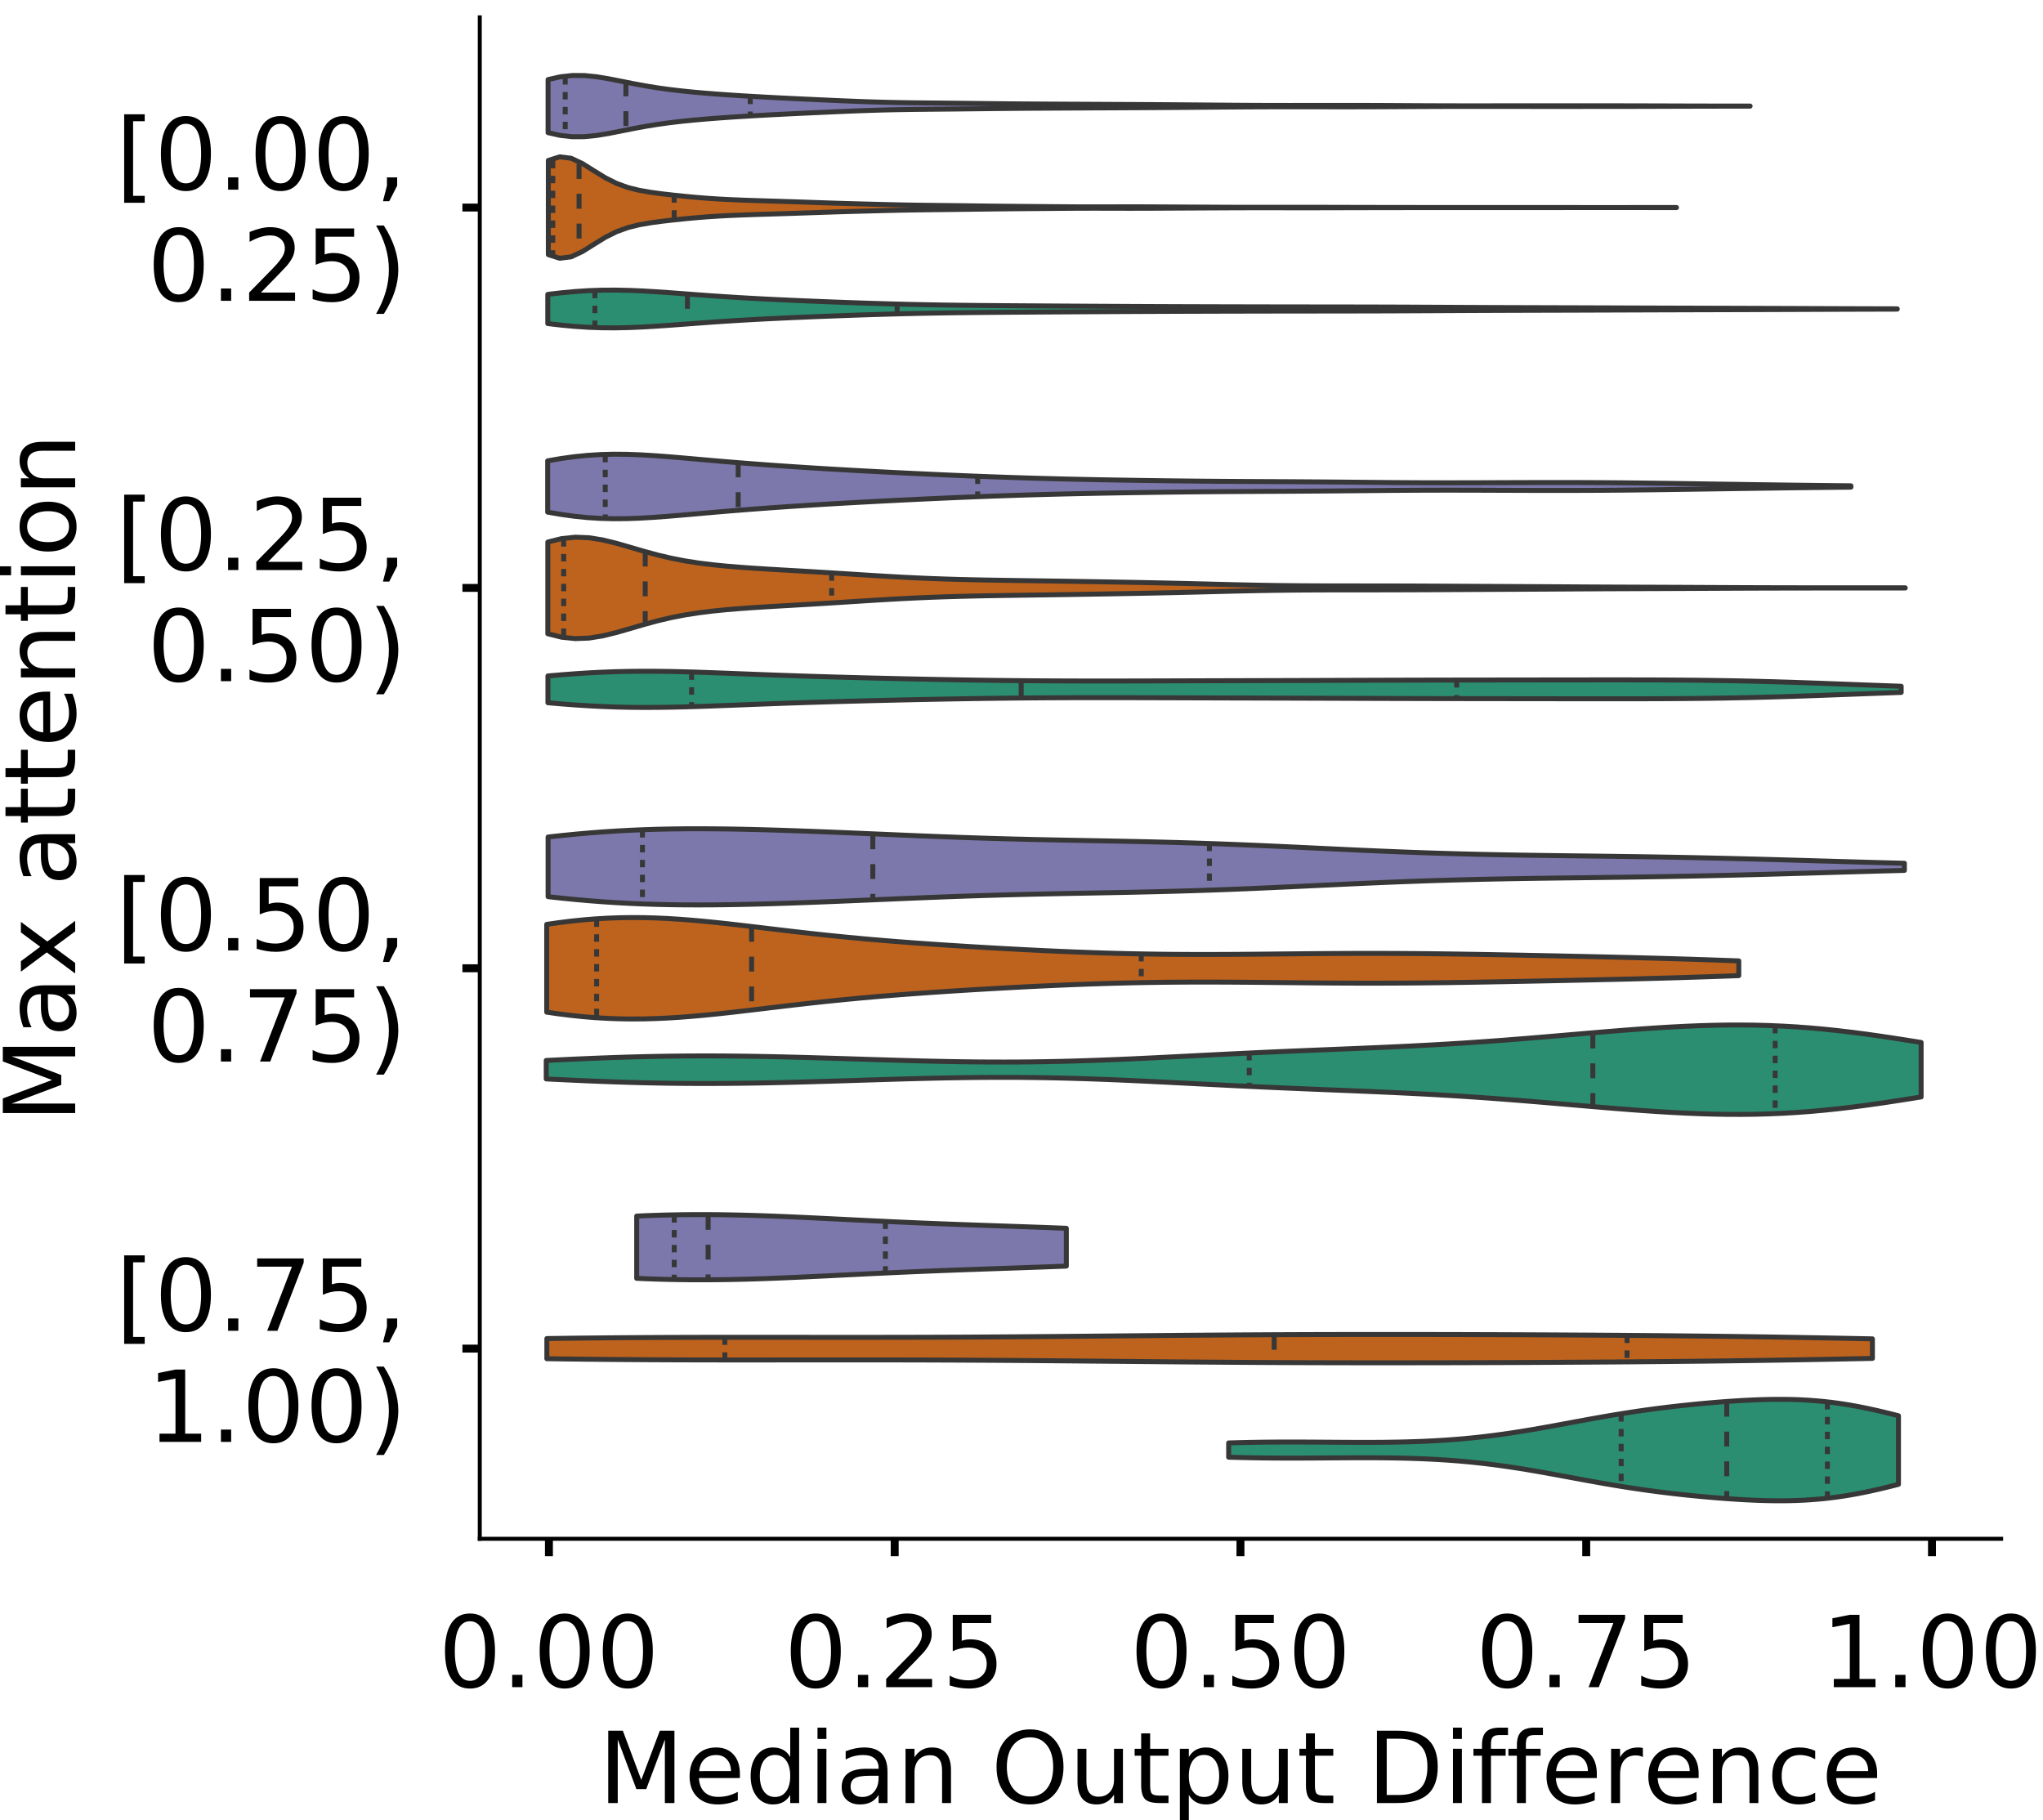 <?xml version="1.0" encoding="utf-8" standalone="no"?>
<!DOCTYPE svg PUBLIC "-//W3C//DTD SVG 1.1//EN"
  "http://www.w3.org/Graphics/SVG/1.1/DTD/svg11.dtd">
<!-- Created with matplotlib (https://matplotlib.org/) -->
<svg height="366.833pt" version="1.1" viewBox="0 0 411.77 366.833" width="411.77pt" xmlns="http://www.w3.org/2000/svg" xmlns:xlink="http://www.w3.org/1999/xlink">
 <defs>
  <style type="text/css">
*{stroke-linecap:butt;stroke-linejoin:round;}
  </style>
 </defs>
 <g id="figure_1">
  <g id="patch_1">
   <path d="M 0 366.833 
L 411.77 366.833 
L 411.77 -0 
L 0 -0 
z
" style="fill:#ffffff;"/>
  </g>
  <g id="axes_1">
   <g id="patch_2">
    <path d="M 96.7 310.133 
L 403.333 310.133 
L 403.333 3.5 
L 96.7 3.5 
z
" style="fill:#ffffff;"/>
   </g>
   <g id="PolyCollection_1">
    <defs>
     <path d="M 110.465 -340.097 
L 110.465 -350.795 
L 112.912 -351.348 
L 115.359 -351.62 
L 117.807 -351.608 
L 120.254 -351.361 
L 122.701 -350.955 
L 125.148 -350.474 
L 127.595 -349.985 
L 130.042 -349.532 
L 132.49 -349.134 
L 134.937 -348.795 
L 137.384 -348.507 
L 139.831 -348.26 
L 142.278 -348.046 
L 144.725 -347.855 
L 147.173 -347.683 
L 149.62 -347.525 
L 152.067 -347.379 
L 154.514 -347.244 
L 156.961 -347.116 
L 159.409 -346.996 
L 161.856 -346.879 
L 164.303 -346.766 
L 166.75 -346.655 
L 169.197 -346.547 
L 171.644 -346.444 
L 174.092 -346.352 
L 176.539 -346.272 
L 178.986 -346.207 
L 181.433 -346.157 
L 183.88 -346.121 
L 186.327 -346.093 
L 188.775 -346.07 
L 191.222 -346.047 
L 193.669 -346.021 
L 196.116 -345.993 
L 198.563 -345.965 
L 201.011 -345.938 
L 203.458 -345.914 
L 205.905 -345.893 
L 208.352 -345.877 
L 210.799 -345.862 
L 213.246 -345.849 
L 215.694 -345.836 
L 218.141 -345.824 
L 220.588 -345.812 
L 223.035 -345.8 
L 225.482 -345.788 
L 227.929 -345.776 
L 230.377 -345.763 
L 232.824 -345.749 
L 235.271 -345.733 
L 237.718 -345.715 
L 240.165 -345.695 
L 242.613 -345.675 
L 245.06 -345.655 
L 247.507 -345.636 
L 249.954 -345.619 
L 252.401 -345.604 
L 254.848 -345.594 
L 257.296 -345.588 
L 259.743 -345.585 
L 262.19 -345.586 
L 264.637 -345.589 
L 267.084 -345.592 
L 269.531 -345.594 
L 271.979 -345.594 
L 274.426 -345.59 
L 276.873 -345.583 
L 279.32 -345.572 
L 281.767 -345.558 
L 284.215 -345.544 
L 286.662 -345.531 
L 289.109 -345.52 
L 291.556 -345.513 
L 294.003 -345.508 
L 296.45 -345.507 
L 298.898 -345.507 
L 301.345 -345.509 
L 303.792 -345.512 
L 306.239 -345.514 
L 308.686 -345.516 
L 311.133 -345.517 
L 313.581 -345.517 
L 316.028 -345.517 
L 318.475 -345.516 
L 320.922 -345.515 
L 323.369 -345.513 
L 325.816 -345.511 
L 328.264 -345.507 
L 330.711 -345.502 
L 333.158 -345.495 
L 335.605 -345.488 
L 338.052 -345.48 
L 340.5 -345.473 
L 342.947 -345.467 
L 345.394 -345.462 
L 347.841 -345.459 
L 350.288 -345.457 
L 352.735 -345.455 
L 352.735 -345.437 
L 352.735 -345.437 
L 350.288 -345.436 
L 347.841 -345.434 
L 345.394 -345.431 
L 342.947 -345.426 
L 340.5 -345.42 
L 338.052 -345.413 
L 335.605 -345.405 
L 333.158 -345.398 
L 330.711 -345.391 
L 328.264 -345.386 
L 325.816 -345.382 
L 323.369 -345.38 
L 320.922 -345.378 
L 318.475 -345.377 
L 316.028 -345.376 
L 313.581 -345.376 
L 311.133 -345.376 
L 308.686 -345.377 
L 306.239 -345.379 
L 303.792 -345.381 
L 301.345 -345.383 
L 298.898 -345.385 
L 296.45 -345.386 
L 294.003 -345.384 
L 291.556 -345.38 
L 289.109 -345.373 
L 286.662 -345.362 
L 284.215 -345.349 
L 281.767 -345.334 
L 279.32 -345.321 
L 276.873 -345.31 
L 274.426 -345.302 
L 271.979 -345.299 
L 269.531 -345.299 
L 267.084 -345.301 
L 264.637 -345.304 
L 262.19 -345.307 
L 259.743 -345.307 
L 257.296 -345.305 
L 254.848 -345.299 
L 252.401 -345.288 
L 249.954 -345.274 
L 247.507 -345.257 
L 245.06 -345.238 
L 242.613 -345.218 
L 240.165 -345.197 
L 237.718 -345.178 
L 235.271 -345.16 
L 232.824 -345.144 
L 230.377 -345.129 
L 227.929 -345.116 
L 225.482 -345.104 
L 223.035 -345.093 
L 220.588 -345.081 
L 218.141 -345.069 
L 215.694 -345.057 
L 213.246 -345.044 
L 210.799 -345.031 
L 208.352 -345.016 
L 205.905 -344.999 
L 203.458 -344.979 
L 201.011 -344.955 
L 198.563 -344.928 
L 196.116 -344.9 
L 193.669 -344.872 
L 191.222 -344.846 
L 188.775 -344.823 
L 186.327 -344.799 
L 183.88 -344.772 
L 181.433 -344.735 
L 178.986 -344.686 
L 176.539 -344.621 
L 174.092 -344.541 
L 171.644 -344.448 
L 169.197 -344.346 
L 166.75 -344.238 
L 164.303 -344.127 
L 161.856 -344.013 
L 159.409 -343.897 
L 156.961 -343.776 
L 154.514 -343.649 
L 152.067 -343.514 
L 149.62 -343.368 
L 147.173 -343.21 
L 144.725 -343.038 
L 142.278 -342.847 
L 139.831 -342.632 
L 137.384 -342.386 
L 134.937 -342.098 
L 132.49 -341.759 
L 130.042 -341.361 
L 127.595 -340.907 
L 125.148 -340.419 
L 122.701 -339.938 
L 120.254 -339.532 
L 117.807 -339.285 
L 115.359 -339.273 
L 112.912 -339.545 
L 110.465 -340.097 
z
" id="mebdb1fcd1f" style="stroke:#373737;"/>
    </defs>
    <g clip-path="url(#pc414583d03)">
     <use style="fill:#7c78ab;stroke:#373737;" x="0" xlink:href="#mebdb1fcd1f" y="366.833"/>
    </g>
   </g>
   <g id="PolyCollection_2">
    <defs>
     <path d="M 110.516 -315.509 
L 110.516 -334.499 
L 112.813 -335.225 
L 115.11 -334.937 
L 117.406 -333.861 
L 119.703 -332.416 
L 122 -331.004 
L 124.297 -329.857 
L 126.594 -329.03 
L 128.89 -328.465 
L 131.187 -328.068 
L 133.484 -327.763 
L 135.781 -327.5 
L 138.078 -327.262 
L 140.374 -327.049 
L 142.671 -326.866 
L 144.968 -326.717 
L 147.265 -326.599 
L 149.561 -326.504 
L 151.858 -326.424 
L 154.155 -326.352 
L 156.452 -326.282 
L 158.749 -326.21 
L 161.045 -326.135 
L 163.342 -326.057 
L 165.639 -325.977 
L 167.936 -325.901 
L 170.233 -325.83 
L 172.529 -325.765 
L 174.826 -325.703 
L 177.123 -325.644 
L 179.42 -325.588 
L 181.717 -325.538 
L 184.013 -325.496 
L 186.31 -325.463 
L 188.607 -325.436 
L 190.904 -325.41 
L 193.201 -325.383 
L 195.497 -325.354 
L 197.794 -325.324 
L 200.091 -325.296 
L 202.388 -325.27 
L 204.684 -325.248 
L 206.981 -325.229 
L 209.278 -325.211 
L 211.575 -325.191 
L 213.872 -325.171 
L 216.168 -325.155 
L 218.465 -325.144 
L 220.762 -325.142 
L 223.059 -325.145 
L 225.356 -325.151 
L 227.652 -325.154 
L 229.949 -325.152 
L 232.246 -325.144 
L 234.543 -325.132 
L 236.84 -325.12 
L 239.136 -325.108 
L 241.433 -325.096 
L 243.73 -325.085 
L 246.027 -325.073 
L 248.324 -325.063 
L 250.62 -325.056 
L 252.917 -325.052 
L 255.214 -325.052 
L 257.511 -325.053 
L 259.807 -325.055 
L 262.104 -325.057 
L 264.401 -325.056 
L 266.698 -325.054 
L 268.995 -325.049 
L 271.291 -325.043 
L 273.588 -325.037 
L 275.885 -325.032 
L 278.182 -325.029 
L 280.479 -325.025 
L 282.775 -325.022 
L 285.072 -325.019 
L 287.369 -325.015 
L 289.666 -325.013 
L 291.963 -325.013 
L 294.259 -325.014 
L 296.556 -325.015 
L 298.853 -325.016 
L 301.15 -325.017 
L 303.447 -325.017 
L 305.743 -325.017 
L 308.04 -325.017 
L 310.337 -325.016 
L 312.634 -325.014 
L 314.931 -325.012 
L 317.227 -325.009 
L 319.524 -325.007 
L 321.821 -325.006 
L 324.118 -325.006 
L 326.414 -325.006 
L 328.711 -325.008 
L 331.008 -325.01 
L 333.305 -325.012 
L 335.602 -325.014 
L 337.898 -325.014 
L 337.898 -324.994 
L 337.898 -324.994 
L 335.602 -324.995 
L 333.305 -324.996 
L 331.008 -324.999 
L 328.711 -325.001 
L 326.414 -325.002 
L 324.118 -325.003 
L 321.821 -325.002 
L 319.524 -325.001 
L 317.227 -324.999 
L 314.931 -324.997 
L 312.634 -324.994 
L 310.337 -324.992 
L 308.04 -324.991 
L 305.743 -324.991 
L 303.447 -324.991 
L 301.15 -324.991 
L 298.853 -324.992 
L 296.556 -324.993 
L 294.259 -324.994 
L 291.963 -324.995 
L 289.666 -324.995 
L 287.369 -324.993 
L 285.072 -324.99 
L 282.775 -324.986 
L 280.479 -324.983 
L 278.182 -324.98 
L 275.885 -324.976 
L 273.588 -324.972 
L 271.291 -324.966 
L 268.995 -324.959 
L 266.698 -324.954 
L 264.401 -324.952 
L 262.104 -324.952 
L 259.807 -324.953 
L 257.511 -324.955 
L 255.214 -324.956 
L 252.917 -324.956 
L 250.62 -324.953 
L 248.324 -324.945 
L 246.027 -324.935 
L 243.73 -324.923 
L 241.433 -324.912 
L 239.136 -324.9 
L 236.84 -324.889 
L 234.543 -324.876 
L 232.246 -324.864 
L 229.949 -324.856 
L 227.652 -324.854 
L 225.356 -324.857 
L 223.059 -324.863 
L 220.762 -324.867 
L 218.465 -324.864 
L 216.168 -324.854 
L 213.872 -324.837 
L 211.575 -324.817 
L 209.278 -324.798 
L 206.981 -324.779 
L 204.684 -324.76 
L 202.388 -324.738 
L 200.091 -324.713 
L 197.794 -324.684 
L 195.497 -324.654 
L 193.201 -324.625 
L 190.904 -324.598 
L 188.607 -324.573 
L 186.31 -324.545 
L 184.013 -324.512 
L 181.717 -324.471 
L 179.42 -324.421 
L 177.123 -324.364 
L 174.826 -324.305 
L 172.529 -324.243 
L 170.233 -324.178 
L 167.936 -324.107 
L 165.639 -324.031 
L 163.342 -323.952 
L 161.045 -323.873 
L 158.749 -323.798 
L 156.452 -323.727 
L 154.155 -323.657 
L 151.858 -323.584 
L 149.561 -323.504 
L 147.265 -323.409 
L 144.968 -323.291 
L 142.671 -323.142 
L 140.374 -322.96 
L 138.078 -322.747 
L 135.781 -322.509 
L 133.484 -322.246 
L 131.187 -321.94 
L 128.89 -321.543 
L 126.594 -320.978 
L 124.297 -320.151 
L 122 -319.005 
L 119.703 -317.592 
L 117.406 -316.148 
L 115.11 -315.071 
L 112.813 -314.783 
L 110.516 -315.509 
z
" id="mf0f37adeb6" style="stroke:#373737;"/>
    </defs>
    <g clip-path="url(#pc414583d03)">
     <use style="fill:#be631d;stroke:#373737;" x="0" xlink:href="#mf0f37adeb6" y="366.833"/>
    </g>
   </g>
   <g id="PolyCollection_3">
    <defs>
     <path d="M 110.407 -301.621 
L 110.407 -307.503 
L 113.154 -307.823 
L 115.902 -308.079 
L 118.649 -308.258 
L 121.396 -308.353 
L 124.144 -308.367 
L 126.891 -308.307 
L 129.639 -308.188 
L 132.386 -308.024 
L 135.133 -307.833 
L 137.881 -307.628 
L 140.628 -307.422 
L 143.375 -307.223 
L 146.123 -307.036 
L 148.87 -306.863 
L 151.617 -306.705 
L 154.365 -306.56 
L 157.112 -306.426 
L 159.859 -306.301 
L 162.607 -306.184 
L 165.354 -306.073 
L 168.101 -305.966 
L 170.849 -305.865 
L 173.596 -305.77 
L 176.343 -305.681 
L 179.091 -305.599 
L 181.838 -305.526 
L 184.586 -305.462 
L 187.333 -305.406 
L 190.08 -305.359 
L 192.828 -305.321 
L 195.575 -305.289 
L 198.322 -305.262 
L 201.07 -305.239 
L 203.817 -305.219 
L 206.564 -305.201 
L 209.312 -305.183 
L 212.059 -305.166 
L 214.806 -305.149 
L 217.554 -305.133 
L 220.301 -305.117 
L 223.048 -305.102 
L 225.796 -305.088 
L 228.543 -305.074 
L 231.29 -305.062 
L 234.038 -305.05 
L 236.785 -305.04 
L 239.533 -305.03 
L 242.28 -305.022 
L 245.027 -305.014 
L 247.775 -305.007 
L 250.522 -305.001 
L 253.269 -304.995 
L 256.017 -304.99 
L 258.764 -304.986 
L 261.511 -304.983 
L 264.259 -304.979 
L 267.006 -304.977 
L 269.753 -304.973 
L 272.501 -304.969 
L 275.248 -304.964 
L 277.995 -304.957 
L 280.743 -304.949 
L 283.49 -304.938 
L 286.237 -304.925 
L 288.985 -304.912 
L 291.732 -304.898 
L 294.48 -304.884 
L 297.227 -304.871 
L 299.974 -304.859 
L 302.722 -304.849 
L 305.469 -304.84 
L 308.216 -304.832 
L 310.964 -304.824 
L 313.711 -304.816 
L 316.458 -304.808 
L 319.206 -304.8 
L 321.953 -304.79 
L 324.7 -304.781 
L 327.448 -304.771 
L 330.195 -304.761 
L 332.942 -304.752 
L 335.69 -304.743 
L 338.437 -304.735 
L 341.184 -304.727 
L 343.932 -304.719 
L 346.679 -304.711 
L 349.427 -304.703 
L 352.174 -304.694 
L 354.921 -304.685 
L 357.669 -304.676 
L 360.416 -304.666 
L 363.163 -304.656 
L 365.911 -304.645 
L 368.658 -304.635 
L 371.405 -304.625 
L 374.153 -304.616 
L 376.9 -304.608 
L 379.647 -304.6 
L 382.395 -304.593 
L 382.395 -304.531 
L 382.395 -304.531 
L 379.647 -304.524 
L 376.9 -304.516 
L 374.153 -304.508 
L 371.405 -304.499 
L 368.658 -304.489 
L 365.911 -304.479 
L 363.163 -304.468 
L 360.416 -304.458 
L 357.669 -304.448 
L 354.921 -304.439 
L 352.174 -304.429 
L 349.427 -304.421 
L 346.679 -304.413 
L 343.932 -304.405 
L 341.184 -304.397 
L 338.437 -304.389 
L 335.69 -304.381 
L 332.942 -304.372 
L 330.195 -304.362 
L 327.448 -304.353 
L 324.7 -304.343 
L 321.953 -304.334 
L 319.206 -304.324 
L 316.458 -304.316 
L 313.711 -304.307 
L 310.964 -304.3 
L 308.216 -304.292 
L 305.469 -304.284 
L 302.722 -304.275 
L 299.974 -304.264 
L 297.227 -304.253 
L 294.48 -304.24 
L 291.732 -304.226 
L 288.985 -304.212 
L 286.237 -304.199 
L 283.49 -304.186 
L 280.743 -304.175 
L 277.995 -304.166 
L 275.248 -304.16 
L 272.501 -304.154 
L 269.753 -304.151 
L 267.006 -304.147 
L 264.259 -304.144 
L 261.511 -304.141 
L 258.764 -304.138 
L 256.017 -304.134 
L 253.269 -304.129 
L 250.522 -304.123 
L 247.775 -304.117 
L 245.027 -304.11 
L 242.28 -304.102 
L 239.533 -304.094 
L 236.785 -304.084 
L 234.038 -304.073 
L 231.29 -304.062 
L 228.543 -304.05 
L 225.796 -304.036 
L 223.048 -304.022 
L 220.301 -304.007 
L 217.554 -303.991 
L 214.806 -303.975 
L 212.059 -303.958 
L 209.312 -303.941 
L 206.564 -303.923 
L 203.817 -303.905 
L 201.07 -303.885 
L 198.322 -303.862 
L 195.575 -303.835 
L 192.828 -303.803 
L 190.08 -303.765 
L 187.333 -303.718 
L 184.586 -303.662 
L 181.838 -303.598 
L 179.091 -303.525 
L 176.343 -303.443 
L 173.596 -303.354 
L 170.849 -303.259 
L 168.101 -303.158 
L 165.354 -303.051 
L 162.607 -302.94 
L 159.859 -302.823 
L 157.112 -302.698 
L 154.365 -302.564 
L 151.617 -302.419 
L 148.87 -302.261 
L 146.123 -302.088 
L 143.375 -301.901 
L 140.628 -301.702 
L 137.881 -301.496 
L 135.133 -301.291 
L 132.386 -301.1 
L 129.639 -300.936 
L 126.891 -300.817 
L 124.144 -300.757 
L 121.396 -300.771 
L 118.649 -300.866 
L 115.902 -301.045 
L 113.154 -301.301 
L 110.407 -301.621 
z
" id="m28b6943079" style="stroke:#373737;"/>
    </defs>
    <g clip-path="url(#pc414583d03)">
     <use style="fill:#2b8e70;stroke:#373737;" x="0" xlink:href="#m28b6943079" y="366.833"/>
    </g>
   </g>
   <g id="PolyCollection_4">
    <defs>
     <path d="M 110.385 -263.617 
L 110.385 -273.959 
L 113.039 -274.414 
L 115.692 -274.783 
L 118.345 -275.053 
L 120.998 -275.221 
L 123.652 -275.29 
L 126.305 -275.269 
L 128.958 -275.173 
L 131.611 -275.019 
L 134.264 -274.824 
L 136.918 -274.605 
L 139.571 -274.373 
L 142.224 -274.139 
L 144.877 -273.909 
L 147.531 -273.687 
L 150.184 -273.474 
L 152.837 -273.271 
L 155.49 -273.077 
L 158.144 -272.892 
L 160.797 -272.715 
L 163.45 -272.545 
L 166.103 -272.381 
L 168.757 -272.224 
L 171.41 -272.073 
L 174.063 -271.928 
L 176.716 -271.787 
L 179.37 -271.65 
L 182.023 -271.518 
L 184.676 -271.39 
L 187.329 -271.265 
L 189.983 -271.145 
L 192.636 -271.029 
L 195.289 -270.918 
L 197.942 -270.813 
L 200.596 -270.714 
L 203.249 -270.622 
L 205.902 -270.536 
L 208.555 -270.456 
L 211.209 -270.383 
L 213.862 -270.315 
L 216.515 -270.254 
L 219.168 -270.197 
L 221.822 -270.145 
L 224.475 -270.097 
L 227.128 -270.053 
L 229.781 -270.012 
L 232.435 -269.974 
L 235.088 -269.939 
L 237.741 -269.907 
L 240.394 -269.878 
L 243.048 -269.853 
L 245.701 -269.831 
L 248.354 -269.812 
L 251.007 -269.796 
L 253.661 -269.782 
L 256.314 -269.769 
L 258.967 -269.756 
L 261.62 -269.741 
L 264.274 -269.723 
L 266.927 -269.703 
L 269.58 -269.68 
L 272.233 -269.655 
L 274.887 -269.63 
L 277.54 -269.605 
L 280.193 -269.582 
L 282.846 -269.563 
L 285.499 -269.548 
L 288.153 -269.538 
L 290.806 -269.534 
L 293.459 -269.534 
L 296.112 -269.539 
L 298.766 -269.546 
L 301.419 -269.556 
L 304.072 -269.566 
L 306.725 -269.575 
L 309.379 -269.582 
L 312.032 -269.587 
L 314.685 -269.587 
L 317.338 -269.583 
L 319.992 -269.574 
L 322.645 -269.56 
L 325.298 -269.54 
L 327.951 -269.516 
L 330.605 -269.487 
L 333.258 -269.455 
L 335.911 -269.42 
L 338.564 -269.383 
L 341.218 -269.344 
L 343.871 -269.304 
L 346.524 -269.265 
L 349.177 -269.226 
L 351.831 -269.187 
L 354.484 -269.149 
L 357.137 -269.113 
L 359.79 -269.077 
L 362.444 -269.044 
L 365.097 -269.011 
L 367.75 -268.981 
L 370.403 -268.952 
L 373.057 -268.926 
L 373.057 -268.65 
L 373.057 -268.65 
L 370.403 -268.624 
L 367.75 -268.595 
L 365.097 -268.565 
L 362.444 -268.533 
L 359.79 -268.499 
L 357.137 -268.463 
L 354.484 -268.427 
L 351.831 -268.389 
L 349.177 -268.351 
L 346.524 -268.311 
L 343.871 -268.272 
L 341.218 -268.232 
L 338.564 -268.194 
L 335.911 -268.156 
L 333.258 -268.121 
L 330.605 -268.089 
L 327.951 -268.06 
L 325.298 -268.036 
L 322.645 -268.016 
L 319.992 -268.002 
L 317.338 -267.993 
L 314.685 -267.989 
L 312.032 -267.989 
L 309.379 -267.994 
L 306.725 -268.001 
L 304.072 -268.01 
L 301.419 -268.02 
L 298.766 -268.03 
L 296.112 -268.038 
L 293.459 -268.042 
L 290.806 -268.042 
L 288.153 -268.038 
L 285.499 -268.028 
L 282.846 -268.013 
L 280.193 -267.994 
L 277.54 -267.971 
L 274.887 -267.946 
L 272.233 -267.921 
L 269.58 -267.896 
L 266.927 -267.873 
L 264.274 -267.853 
L 261.62 -267.835 
L 258.967 -267.82 
L 256.314 -267.807 
L 253.661 -267.794 
L 251.007 -267.78 
L 248.354 -267.764 
L 245.701 -267.745 
L 243.048 -267.724 
L 240.394 -267.698 
L 237.741 -267.669 
L 235.088 -267.637 
L 232.435 -267.602 
L 229.781 -267.564 
L 227.128 -267.523 
L 224.475 -267.479 
L 221.822 -267.431 
L 219.168 -267.379 
L 216.515 -267.323 
L 213.862 -267.261 
L 211.209 -267.193 
L 208.555 -267.12 
L 205.902 -267.04 
L 203.249 -266.954 
L 200.596 -266.862 
L 197.942 -266.763 
L 195.289 -266.658 
L 192.636 -266.547 
L 189.983 -266.432 
L 187.329 -266.311 
L 184.676 -266.187 
L 182.023 -266.058 
L 179.37 -265.926 
L 176.716 -265.789 
L 174.063 -265.648 
L 171.41 -265.503 
L 168.757 -265.352 
L 166.103 -265.195 
L 163.45 -265.031 
L 160.797 -264.861 
L 158.144 -264.684 
L 155.49 -264.499 
L 152.837 -264.305 
L 150.184 -264.102 
L 147.531 -263.889 
L 144.877 -263.667 
L 142.224 -263.437 
L 139.571 -263.203 
L 136.918 -262.971 
L 134.264 -262.752 
L 131.611 -262.557 
L 128.958 -262.403 
L 126.305 -262.307 
L 123.652 -262.286 
L 120.998 -262.355 
L 118.345 -262.523 
L 115.692 -262.793 
L 113.039 -263.162 
L 110.385 -263.617 
z
" id="md683cecf67" style="stroke:#373737;"/>
    </defs>
    <g clip-path="url(#pc414583d03)">
     <use style="fill:#7c78ab;stroke:#373737;" x="0" xlink:href="#md683cecf67" y="366.833"/>
    </g>
   </g>
   <g id="PolyCollection_5">
    <defs>
     <path d="M 110.415 -239.105 
L 110.415 -257.587 
L 113.179 -258.278 
L 115.942 -258.567 
L 118.706 -258.459 
L 121.469 -258.016 
L 124.233 -257.34 
L 126.996 -256.545 
L 129.76 -255.734 
L 132.523 -254.982 
L 135.287 -254.331 
L 138.05 -253.794 
L 140.814 -253.363 
L 143.577 -253.02 
L 146.341 -252.743 
L 149.104 -252.514 
L 151.868 -252.318 
L 154.632 -252.143 
L 157.395 -251.979 
L 160.159 -251.82 
L 162.922 -251.66 
L 165.686 -251.494 
L 168.449 -251.323 
L 171.213 -251.148 
L 173.976 -250.972 
L 176.74 -250.8 
L 179.503 -250.636 
L 182.267 -250.485 
L 185.03 -250.35 
L 187.794 -250.234 
L 190.558 -250.135 
L 193.321 -250.054 
L 196.085 -249.987 
L 198.848 -249.931 
L 201.612 -249.884 
L 204.375 -249.842 
L 207.139 -249.802 
L 209.902 -249.763 
L 212.666 -249.723 
L 215.429 -249.682 
L 218.193 -249.638 
L 220.956 -249.593 
L 223.72 -249.547 
L 226.483 -249.498 
L 229.247 -249.447 
L 232.011 -249.393 
L 234.774 -249.335 
L 237.538 -249.273 
L 240.301 -249.207 
L 243.065 -249.138 
L 245.828 -249.068 
L 248.592 -249 
L 251.355 -248.938 
L 254.119 -248.883 
L 256.882 -248.837 
L 259.646 -248.802 
L 262.409 -248.778 
L 265.173 -248.762 
L 267.936 -248.754 
L 270.7 -248.75 
L 273.464 -248.748 
L 276.227 -248.747 
L 278.991 -248.744 
L 281.754 -248.738 
L 284.518 -248.729 
L 287.281 -248.718 
L 290.045 -248.704 
L 292.808 -248.69 
L 295.572 -248.675 
L 298.335 -248.661 
L 301.099 -248.647 
L 303.862 -248.633 
L 306.626 -248.619 
L 309.389 -248.604 
L 312.153 -248.588 
L 314.917 -248.572 
L 317.68 -248.555 
L 320.444 -248.539 
L 323.207 -248.525 
L 325.971 -248.513 
L 328.734 -248.502 
L 331.498 -248.492 
L 334.261 -248.482 
L 337.025 -248.471 
L 339.788 -248.459 
L 342.552 -248.446 
L 345.315 -248.432 
L 348.079 -248.419 
L 350.843 -248.407 
L 353.606 -248.396 
L 356.37 -248.387 
L 359.133 -248.381 
L 361.897 -248.375 
L 364.66 -248.372 
L 367.424 -248.369 
L 370.187 -248.367 
L 372.951 -248.367 
L 375.714 -248.366 
L 378.478 -248.366 
L 381.241 -248.366 
L 384.005 -248.365 
L 384.005 -248.327 
L 384.005 -248.327 
L 381.241 -248.326 
L 378.478 -248.326 
L 375.714 -248.325 
L 372.951 -248.325 
L 370.187 -248.324 
L 367.424 -248.323 
L 364.66 -248.32 
L 361.897 -248.316 
L 359.133 -248.311 
L 356.37 -248.304 
L 353.606 -248.296 
L 350.843 -248.285 
L 348.079 -248.273 
L 345.315 -248.26 
L 342.552 -248.246 
L 339.788 -248.233 
L 337.025 -248.221 
L 334.261 -248.21 
L 331.498 -248.2 
L 328.734 -248.19 
L 325.971 -248.179 
L 323.207 -248.167 
L 320.444 -248.152 
L 317.68 -248.137 
L 314.917 -248.12 
L 312.153 -248.103 
L 309.389 -248.087 
L 306.626 -248.072 
L 303.862 -248.058 
L 301.099 -248.044 
L 298.335 -248.031 
L 295.572 -248.016 
L 292.808 -248.002 
L 290.045 -247.987 
L 287.281 -247.974 
L 284.518 -247.963 
L 281.754 -247.954 
L 278.991 -247.948 
L 276.227 -247.945 
L 273.464 -247.944 
L 270.7 -247.942 
L 267.936 -247.938 
L 265.173 -247.929 
L 262.409 -247.914 
L 259.646 -247.889 
L 256.882 -247.854 
L 254.119 -247.809 
L 251.355 -247.754 
L 248.592 -247.691 
L 245.828 -247.624 
L 243.065 -247.554 
L 240.301 -247.485 
L 237.538 -247.418 
L 234.774 -247.356 
L 232.011 -247.298 
L 229.247 -247.244 
L 226.483 -247.193 
L 223.72 -247.145 
L 220.956 -247.098 
L 218.193 -247.053 
L 215.429 -247.01 
L 212.666 -246.969 
L 209.902 -246.929 
L 207.139 -246.889 
L 204.375 -246.85 
L 201.612 -246.808 
L 198.848 -246.76 
L 196.085 -246.705 
L 193.321 -246.638 
L 190.558 -246.556 
L 187.794 -246.458 
L 185.03 -246.341 
L 182.267 -246.207 
L 179.503 -246.056 
L 176.74 -245.892 
L 173.976 -245.72 
L 171.213 -245.544 
L 168.449 -245.368 
L 165.686 -245.197 
L 162.922 -245.032 
L 160.159 -244.871 
L 157.395 -244.712 
L 154.632 -244.549 
L 151.868 -244.374 
L 149.104 -244.178 
L 146.341 -243.949 
L 143.577 -243.672 
L 140.814 -243.328 
L 138.05 -242.897 
L 135.287 -242.36 
L 132.523 -241.71 
L 129.76 -240.958 
L 126.996 -240.147 
L 124.233 -239.352 
L 121.469 -238.676 
L 118.706 -238.233 
L 115.942 -238.125 
L 113.179 -238.414 
L 110.415 -239.105 
z
" id="m9a5486711c" style="stroke:#373737;"/>
    </defs>
    <g clip-path="url(#pc414583d03)">
     <use style="fill:#be631d;stroke:#373737;" x="0" xlink:href="#m9a5486711c" y="366.833"/>
    </g>
   </g>
   <g id="PolyCollection_6">
    <defs>
     <path d="M 110.437 -225.2 
L 110.437 -230.607 
L 113.192 -230.842 
L 115.947 -231.05 
L 118.702 -231.226 
L 121.457 -231.365 
L 124.212 -231.466 
L 126.967 -231.527 
L 129.722 -231.551 
L 132.477 -231.541 
L 135.232 -231.502 
L 137.987 -231.439 
L 140.742 -231.357 
L 143.497 -231.262 
L 146.252 -231.159 
L 149.007 -231.052 
L 151.762 -230.945 
L 154.517 -230.84 
L 157.273 -230.739 
L 160.028 -230.643 
L 162.783 -230.552 
L 165.538 -230.467 
L 168.293 -230.386 
L 171.048 -230.31 
L 173.803 -230.237 
L 176.558 -230.168 
L 179.313 -230.102 
L 182.068 -230.039 
L 184.823 -229.979 
L 187.578 -229.922 
L 190.333 -229.869 
L 193.088 -229.819 
L 195.843 -229.774 
L 198.598 -229.734 
L 201.353 -229.698 
L 204.108 -229.667 
L 206.863 -229.641 
L 209.618 -229.62 
L 212.374 -229.604 
L 215.129 -229.593 
L 217.884 -229.585 
L 220.639 -229.582 
L 223.394 -229.582 
L 226.149 -229.585 
L 228.904 -229.59 
L 231.659 -229.597 
L 234.414 -229.605 
L 237.169 -229.613 
L 239.924 -229.622 
L 242.679 -229.63 
L 245.434 -229.639 
L 248.189 -229.646 
L 250.944 -229.654 
L 253.699 -229.661 
L 256.454 -229.669 
L 259.209 -229.677 
L 261.964 -229.685 
L 264.719 -229.693 
L 267.475 -229.702 
L 270.23 -229.712 
L 272.985 -229.721 
L 275.74 -229.73 
L 278.495 -229.739 
L 281.25 -229.748 
L 284.005 -229.755 
L 286.76 -229.762 
L 289.515 -229.768 
L 292.27 -229.773 
L 295.025 -229.777 
L 297.78 -229.781 
L 300.535 -229.784 
L 303.29 -229.787 
L 306.045 -229.79 
L 308.8 -229.794 
L 311.555 -229.797 
L 314.31 -229.8 
L 317.065 -229.804 
L 319.82 -229.806 
L 322.576 -229.808 
L 325.331 -229.809 
L 328.086 -229.808 
L 330.841 -229.803 
L 333.596 -229.796 
L 336.351 -229.783 
L 339.106 -229.764 
L 341.861 -229.739 
L 344.616 -229.706 
L 347.371 -229.665 
L 350.126 -229.615 
L 352.881 -229.556 
L 355.636 -229.487 
L 358.391 -229.41 
L 361.146 -229.325 
L 363.901 -229.232 
L 366.656 -229.135 
L 369.411 -229.033 
L 372.166 -228.929 
L 374.921 -228.825 
L 377.677 -228.722 
L 380.432 -228.622 
L 383.187 -228.526 
L 383.187 -227.281 
L 383.187 -227.281 
L 380.432 -227.186 
L 377.677 -227.085 
L 374.921 -226.982 
L 372.166 -226.878 
L 369.411 -226.774 
L 366.656 -226.672 
L 363.901 -226.575 
L 361.146 -226.483 
L 358.391 -226.397 
L 355.636 -226.32 
L 352.881 -226.252 
L 350.126 -226.192 
L 347.371 -226.142 
L 344.616 -226.101 
L 341.861 -226.068 
L 339.106 -226.043 
L 336.351 -226.024 
L 333.596 -226.012 
L 330.841 -226.004 
L 328.086 -226 
L 325.331 -225.998 
L 322.576 -225.999 
L 319.82 -226.001 
L 317.065 -226.004 
L 314.31 -226.007 
L 311.555 -226.01 
L 308.8 -226.013 
L 306.045 -226.017 
L 303.29 -226.02 
L 300.535 -226.023 
L 297.78 -226.026 
L 295.025 -226.03 
L 292.27 -226.034 
L 289.515 -226.039 
L 286.76 -226.045 
L 284.005 -226.052 
L 281.25 -226.059 
L 278.495 -226.068 
L 275.74 -226.077 
L 272.985 -226.086 
L 270.23 -226.096 
L 267.475 -226.105 
L 264.719 -226.114 
L 261.964 -226.123 
L 259.209 -226.131 
L 256.454 -226.138 
L 253.699 -226.146 
L 250.944 -226.153 
L 248.189 -226.161 
L 245.434 -226.169 
L 242.679 -226.177 
L 239.924 -226.185 
L 237.169 -226.194 
L 234.414 -226.202 
L 231.659 -226.21 
L 228.904 -226.217 
L 226.149 -226.222 
L 223.394 -226.225 
L 220.639 -226.225 
L 217.884 -226.222 
L 215.129 -226.215 
L 212.374 -226.203 
L 209.618 -226.187 
L 206.863 -226.166 
L 204.108 -226.14 
L 201.353 -226.109 
L 198.598 -226.074 
L 195.843 -226.033 
L 193.088 -225.988 
L 190.333 -225.938 
L 187.578 -225.885 
L 184.823 -225.829 
L 182.068 -225.769 
L 179.313 -225.706 
L 176.558 -225.64 
L 173.803 -225.57 
L 171.048 -225.498 
L 168.293 -225.421 
L 165.538 -225.34 
L 162.783 -225.255 
L 160.028 -225.164 
L 157.273 -225.068 
L 154.517 -224.967 
L 151.762 -224.862 
L 149.007 -224.755 
L 146.252 -224.648 
L 143.497 -224.545 
L 140.742 -224.45 
L 137.987 -224.369 
L 135.232 -224.305 
L 132.477 -224.266 
L 129.722 -224.256 
L 126.967 -224.28 
L 124.212 -224.341 
L 121.457 -224.442 
L 118.702 -224.581 
L 115.947 -224.757 
L 113.192 -224.965 
L 110.437 -225.2 
z
" id="m85dc205aec" style="stroke:#373737;"/>
    </defs>
    <g clip-path="url(#pc414583d03)">
     <use style="fill:#2b8e70;stroke:#373737;" x="0" xlink:href="#m85dc205aec" y="366.833"/>
    </g>
   </g>
   <g id="PolyCollection_7">
    <defs>
     <path d="M 110.468 -186.117 
L 110.468 -198.142 
L 113.229 -198.443 
L 115.99 -198.717 
L 118.751 -198.961 
L 121.513 -199.174 
L 124.274 -199.354 
L 127.035 -199.502 
L 129.796 -199.619 
L 132.558 -199.706 
L 135.319 -199.764 
L 138.08 -199.797 
L 140.842 -199.805 
L 143.603 -199.793 
L 146.364 -199.763 
L 149.125 -199.716 
L 151.887 -199.655 
L 154.648 -199.582 
L 157.409 -199.499 
L 160.17 -199.408 
L 162.932 -199.309 
L 165.693 -199.204 
L 168.454 -199.094 
L 171.216 -198.98 
L 173.977 -198.864 
L 176.738 -198.746 
L 179.499 -198.628 
L 182.261 -198.511 
L 185.022 -198.396 
L 187.783 -198.285 
L 190.545 -198.178 
L 193.306 -198.077 
L 196.067 -197.982 
L 198.828 -197.894 
L 201.59 -197.813 
L 204.351 -197.738 
L 207.112 -197.67 
L 209.873 -197.608 
L 212.635 -197.55 
L 215.396 -197.496 
L 218.157 -197.444 
L 220.919 -197.393 
L 223.68 -197.341 
L 226.441 -197.287 
L 229.202 -197.23 
L 231.964 -197.168 
L 234.725 -197.1 
L 237.486 -197.025 
L 240.247 -196.943 
L 243.009 -196.853 
L 245.77 -196.756 
L 248.531 -196.651 
L 251.293 -196.54 
L 254.054 -196.422 
L 256.815 -196.3 
L 259.576 -196.173 
L 262.338 -196.043 
L 265.099 -195.912 
L 267.86 -195.78 
L 270.621 -195.65 
L 273.383 -195.523 
L 276.144 -195.399 
L 278.905 -195.281 
L 281.667 -195.168 
L 284.428 -195.063 
L 287.189 -194.965 
L 289.95 -194.875 
L 292.712 -194.793 
L 295.473 -194.719 
L 298.234 -194.652 
L 300.996 -194.593 
L 303.757 -194.54 
L 306.518 -194.493 
L 309.279 -194.451 
L 312.041 -194.412 
L 314.802 -194.376 
L 317.563 -194.342 
L 320.324 -194.308 
L 323.086 -194.274 
L 325.847 -194.238 
L 328.608 -194.201 
L 331.37 -194.16 
L 334.131 -194.116 
L 336.892 -194.069 
L 339.653 -194.017 
L 342.415 -193.962 
L 345.176 -193.902 
L 347.937 -193.839 
L 350.698 -193.771 
L 353.46 -193.701 
L 356.221 -193.627 
L 358.982 -193.55 
L 361.744 -193.472 
L 364.505 -193.393 
L 367.266 -193.312 
L 370.027 -193.232 
L 372.789 -193.152 
L 375.55 -193.073 
L 378.311 -192.996 
L 381.072 -192.921 
L 383.834 -192.848 
L 383.834 -191.411 
L 383.834 -191.411 
L 381.072 -191.339 
L 378.311 -191.264 
L 375.55 -191.187 
L 372.789 -191.108 
L 370.027 -191.028 
L 367.266 -190.947 
L 364.505 -190.867 
L 361.744 -190.787 
L 358.982 -190.709 
L 356.221 -190.633 
L 353.46 -190.559 
L 350.698 -190.488 
L 347.937 -190.421 
L 345.176 -190.357 
L 342.415 -190.298 
L 339.653 -190.242 
L 336.892 -190.191 
L 334.131 -190.143 
L 331.37 -190.099 
L 328.608 -190.059 
L 325.847 -190.021 
L 323.086 -189.986 
L 320.324 -189.951 
L 317.563 -189.917 
L 314.802 -189.883 
L 312.041 -189.847 
L 309.279 -189.809 
L 306.518 -189.766 
L 303.757 -189.719 
L 300.996 -189.667 
L 298.234 -189.607 
L 295.473 -189.541 
L 292.712 -189.467 
L 289.95 -189.385 
L 287.189 -189.295 
L 284.428 -189.197 
L 281.667 -189.091 
L 278.905 -188.979 
L 276.144 -188.86 
L 273.383 -188.737 
L 270.621 -188.609 
L 267.86 -188.479 
L 265.099 -188.348 
L 262.338 -188.216 
L 259.576 -188.087 
L 256.815 -187.96 
L 254.054 -187.837 
L 251.293 -187.719 
L 248.531 -187.608 
L 245.77 -187.504 
L 243.009 -187.406 
L 240.247 -187.317 
L 237.486 -187.235 
L 234.725 -187.16 
L 231.964 -187.092 
L 229.202 -187.03 
L 226.441 -186.972 
L 223.68 -186.918 
L 220.919 -186.866 
L 218.157 -186.815 
L 215.396 -186.764 
L 212.635 -186.709 
L 209.873 -186.652 
L 207.112 -186.589 
L 204.351 -186.521 
L 201.59 -186.447 
L 198.828 -186.366 
L 196.067 -186.277 
L 193.306 -186.182 
L 190.545 -186.081 
L 187.783 -185.974 
L 185.022 -185.863 
L 182.261 -185.748 
L 179.499 -185.631 
L 176.738 -185.513 
L 173.977 -185.396 
L 171.216 -185.279 
L 168.454 -185.165 
L 165.693 -185.055 
L 162.932 -184.95 
L 160.17 -184.852 
L 157.409 -184.76 
L 154.648 -184.677 
L 151.887 -184.604 
L 149.125 -184.544 
L 146.364 -184.497 
L 143.603 -184.466 
L 140.842 -184.454 
L 138.08 -184.463 
L 135.319 -184.495 
L 132.558 -184.554 
L 129.796 -184.64 
L 127.035 -184.757 
L 124.274 -184.905 
L 121.513 -185.086 
L 118.751 -185.298 
L 115.99 -185.542 
L 113.229 -185.816 
L 110.468 -186.117 
z
" id="mc12d100bd2" style="stroke:#373737;"/>
    </defs>
    <g clip-path="url(#pc414583d03)">
     <use style="fill:#7c78ab;stroke:#373737;" x="0" xlink:href="#mc12d100bd2" y="366.833"/>
    </g>
   </g>
   <g id="PolyCollection_8">
    <defs>
     <path d="M 110.192 -162.84 
L 110.192 -180.535 
L 112.619 -180.882 
L 115.046 -181.184 
L 117.473 -181.436 
L 119.9 -181.635 
L 122.327 -181.78 
L 124.754 -181.871 
L 127.181 -181.909 
L 129.607 -181.894 
L 132.034 -181.831 
L 134.461 -181.722 
L 136.888 -181.572 
L 139.315 -181.386 
L 141.742 -181.17 
L 144.169 -180.929 
L 146.596 -180.668 
L 149.023 -180.392 
L 151.45 -180.108 
L 153.876 -179.818 
L 156.303 -179.528 
L 158.73 -179.241 
L 161.157 -178.96 
L 163.584 -178.687 
L 166.011 -178.424 
L 168.438 -178.172 
L 170.865 -177.932 
L 173.292 -177.703 
L 175.719 -177.486 
L 178.145 -177.28 
L 180.572 -177.084 
L 182.999 -176.898 
L 185.426 -176.72 
L 187.853 -176.55 
L 190.28 -176.387 
L 192.707 -176.23 
L 195.134 -176.078 
L 197.561 -175.932 
L 199.988 -175.791 
L 202.414 -175.655 
L 204.841 -175.525 
L 207.268 -175.399 
L 209.695 -175.28 
L 212.122 -175.167 
L 214.549 -175.061 
L 216.976 -174.962 
L 219.403 -174.872 
L 221.83 -174.79 
L 224.256 -174.717 
L 226.683 -174.654 
L 229.11 -174.6 
L 231.537 -174.556 
L 233.964 -174.521 
L 236.391 -174.496 
L 238.818 -174.479 
L 241.245 -174.471 
L 243.672 -174.471 
L 246.099 -174.477 
L 248.525 -174.489 
L 250.952 -174.506 
L 253.379 -174.526 
L 255.806 -174.549 
L 258.233 -174.574 
L 260.66 -174.598 
L 263.087 -174.621 
L 265.514 -174.642 
L 267.941 -174.66 
L 270.368 -174.675 
L 272.794 -174.685 
L 275.221 -174.69 
L 277.648 -174.689 
L 280.075 -174.683 
L 282.502 -174.671 
L 284.929 -174.654 
L 287.356 -174.632 
L 289.783 -174.605 
L 292.21 -174.574 
L 294.636 -174.538 
L 297.063 -174.5 
L 299.49 -174.458 
L 301.917 -174.414 
L 304.344 -174.369 
L 306.771 -174.322 
L 309.198 -174.273 
L 311.625 -174.224 
L 314.052 -174.175 
L 316.479 -174.124 
L 318.905 -174.072 
L 321.332 -174.019 
L 323.759 -173.964 
L 326.186 -173.908 
L 328.613 -173.849 
L 331.04 -173.788 
L 333.467 -173.723 
L 335.894 -173.655 
L 338.321 -173.584 
L 340.748 -173.509 
L 343.174 -173.43 
L 345.601 -173.348 
L 348.028 -173.263 
L 350.455 -173.176 
L 350.455 -170.199 
L 350.455 -170.199 
L 348.028 -170.112 
L 345.601 -170.027 
L 343.174 -169.945 
L 340.748 -169.866 
L 338.321 -169.791 
L 335.894 -169.72 
L 333.467 -169.652 
L 331.04 -169.587 
L 328.613 -169.526 
L 326.186 -169.467 
L 323.759 -169.411 
L 321.332 -169.356 
L 318.905 -169.303 
L 316.479 -169.251 
L 314.052 -169.2 
L 311.625 -169.151 
L 309.198 -169.102 
L 306.771 -169.053 
L 304.344 -169.006 
L 301.917 -168.961 
L 299.49 -168.917 
L 297.063 -168.875 
L 294.636 -168.837 
L 292.21 -168.801 
L 289.783 -168.77 
L 287.356 -168.743 
L 284.929 -168.721 
L 282.502 -168.704 
L 280.075 -168.692 
L 277.648 -168.686 
L 275.221 -168.685 
L 272.794 -168.69 
L 270.368 -168.7 
L 267.941 -168.715 
L 265.514 -168.733 
L 263.087 -168.754 
L 260.66 -168.777 
L 258.233 -168.801 
L 255.806 -168.826 
L 253.379 -168.849 
L 250.952 -168.869 
L 248.525 -168.886 
L 246.099 -168.898 
L 243.672 -168.904 
L 241.245 -168.904 
L 238.818 -168.896 
L 236.391 -168.879 
L 233.964 -168.854 
L 231.537 -168.819 
L 229.11 -168.775 
L 226.683 -168.721 
L 224.256 -168.658 
L 221.83 -168.585 
L 219.403 -168.503 
L 216.976 -168.413 
L 214.549 -168.314 
L 212.122 -168.208 
L 209.695 -168.095 
L 207.268 -167.976 
L 204.841 -167.85 
L 202.414 -167.72 
L 199.988 -167.584 
L 197.561 -167.443 
L 195.134 -167.297 
L 192.707 -167.145 
L 190.28 -166.988 
L 187.853 -166.825 
L 185.426 -166.655 
L 182.999 -166.477 
L 180.572 -166.291 
L 178.145 -166.095 
L 175.719 -165.889 
L 173.292 -165.672 
L 170.865 -165.443 
L 168.438 -165.203 
L 166.011 -164.951 
L 163.584 -164.688 
L 161.157 -164.415 
L 158.73 -164.134 
L 156.303 -163.847 
L 153.876 -163.557 
L 151.45 -163.267 
L 149.023 -162.983 
L 146.596 -162.707 
L 144.169 -162.446 
L 141.742 -162.205 
L 139.315 -161.989 
L 136.888 -161.803 
L 134.461 -161.653 
L 132.034 -161.544 
L 129.607 -161.481 
L 127.181 -161.466 
L 124.754 -161.504 
L 122.327 -161.595 
L 119.9 -161.74 
L 117.473 -161.939 
L 115.046 -162.191 
L 112.619 -162.493 
L 110.192 -162.84 
z
" id="m130f9ad705" style="stroke:#373737;"/>
    </defs>
    <g clip-path="url(#pc414583d03)">
     <use style="fill:#be631d;stroke:#373737;" x="0" xlink:href="#m130f9ad705" y="366.833"/>
    </g>
   </g>
   <g id="PolyCollection_9">
    <defs>
     <path d="M 110.096 -149.383 
L 110.096 -153.107 
L 112.896 -153.244 
L 115.695 -153.375 
L 118.494 -153.498 
L 121.293 -153.61 
L 124.092 -153.712 
L 126.891 -153.8 
L 129.69 -153.874 
L 132.489 -153.934 
L 135.288 -153.979 
L 138.087 -154.008 
L 140.887 -154.022 
L 143.686 -154.021 
L 146.485 -154.007 
L 149.284 -153.979 
L 152.083 -153.939 
L 154.882 -153.889 
L 157.681 -153.828 
L 160.48 -153.759 
L 163.279 -153.683 
L 166.078 -153.602 
L 168.878 -153.517 
L 171.677 -153.43 
L 174.476 -153.341 
L 177.275 -153.254 
L 180.074 -153.17 
L 182.873 -153.089 
L 185.672 -153.015 
L 188.471 -152.949 
L 191.27 -152.892 
L 194.069 -152.846 
L 196.869 -152.813 
L 199.668 -152.793 
L 202.467 -152.788 
L 205.266 -152.798 
L 208.065 -152.823 
L 210.864 -152.865 
L 213.663 -152.922 
L 216.462 -152.994 
L 219.261 -153.081 
L 222.06 -153.18 
L 224.86 -153.291 
L 227.659 -153.412 
L 230.458 -153.542 
L 233.257 -153.677 
L 236.056 -153.817 
L 238.855 -153.96 
L 241.654 -154.103 
L 244.453 -154.246 
L 247.252 -154.386 
L 250.051 -154.523 
L 252.851 -154.656 
L 255.65 -154.785 
L 258.449 -154.909 
L 261.248 -155.029 
L 264.047 -155.146 
L 266.846 -155.26 
L 269.645 -155.373 
L 272.444 -155.487 
L 275.243 -155.603 
L 278.042 -155.722 
L 280.842 -155.848 
L 283.641 -155.981 
L 286.44 -156.122 
L 289.239 -156.274 
L 292.038 -156.437 
L 294.837 -156.611 
L 297.636 -156.797 
L 300.435 -156.995 
L 303.234 -157.203 
L 306.033 -157.422 
L 308.833 -157.648 
L 311.632 -157.882 
L 314.431 -158.12 
L 317.23 -158.36 
L 320.029 -158.6 
L 322.828 -158.837 
L 325.627 -159.066 
L 328.426 -159.286 
L 331.225 -159.493 
L 334.024 -159.682 
L 336.824 -159.851 
L 339.623 -159.995 
L 342.422 -160.111 
L 345.221 -160.195 
L 348.02 -160.244 
L 350.819 -160.255 
L 353.618 -160.225 
L 356.417 -160.152 
L 359.216 -160.035 
L 362.015 -159.873 
L 364.815 -159.666 
L 367.614 -159.415 
L 370.413 -159.123 
L 373.212 -158.793 
L 376.011 -158.429 
L 378.81 -158.036 
L 381.609 -157.618 
L 384.408 -157.183 
L 387.207 -156.735 
L 387.207 -145.755 
L 387.207 -145.755 
L 384.408 -145.308 
L 381.609 -144.872 
L 378.81 -144.455 
L 376.011 -144.061 
L 373.212 -143.697 
L 370.413 -143.367 
L 367.614 -143.075 
L 364.815 -142.825 
L 362.015 -142.618 
L 359.216 -142.456 
L 356.417 -142.338 
L 353.618 -142.265 
L 350.819 -142.235 
L 348.02 -142.246 
L 345.221 -142.295 
L 342.422 -142.38 
L 339.623 -142.496 
L 336.824 -142.64 
L 334.024 -142.809 
L 331.225 -142.998 
L 328.426 -143.204 
L 325.627 -143.424 
L 322.828 -143.654 
L 320.029 -143.89 
L 317.23 -144.13 
L 314.431 -144.37 
L 311.632 -144.609 
L 308.833 -144.842 
L 306.033 -145.069 
L 303.234 -145.287 
L 300.435 -145.496 
L 297.636 -145.694 
L 294.837 -145.88 
L 292.038 -146.054 
L 289.239 -146.217 
L 286.44 -146.368 
L 283.641 -146.51 
L 280.842 -146.643 
L 278.042 -146.768 
L 275.243 -146.888 
L 272.444 -147.004 
L 269.645 -147.117 
L 266.846 -147.231 
L 264.047 -147.345 
L 261.248 -147.461 
L 258.449 -147.581 
L 255.65 -147.705 
L 252.851 -147.834 
L 250.051 -147.967 
L 247.252 -148.104 
L 244.453 -148.245 
L 241.654 -148.387 
L 238.855 -148.531 
L 236.056 -148.673 
L 233.257 -148.813 
L 230.458 -148.949 
L 227.659 -149.078 
L 224.86 -149.199 
L 222.06 -149.31 
L 219.261 -149.41 
L 216.462 -149.496 
L 213.663 -149.569 
L 210.864 -149.626 
L 208.065 -149.667 
L 205.266 -149.693 
L 202.467 -149.703 
L 199.668 -149.698 
L 196.869 -149.678 
L 194.069 -149.644 
L 191.27 -149.598 
L 188.471 -149.542 
L 185.672 -149.475 
L 182.873 -149.401 
L 180.074 -149.321 
L 177.275 -149.236 
L 174.476 -149.149 
L 171.677 -149.061 
L 168.878 -148.974 
L 166.078 -148.888 
L 163.279 -148.807 
L 160.48 -148.731 
L 157.681 -148.663 
L 154.882 -148.602 
L 152.083 -148.551 
L 149.284 -148.511 
L 146.485 -148.484 
L 143.686 -148.469 
L 140.887 -148.469 
L 138.087 -148.483 
L 135.288 -148.512 
L 132.489 -148.557 
L 129.69 -148.616 
L 126.891 -148.691 
L 124.092 -148.779 
L 121.293 -148.88 
L 118.494 -148.993 
L 115.695 -149.116 
L 112.896 -149.247 
L 110.096 -149.383 
z
" id="m72986c5279" style="stroke:#373737;"/>
    </defs>
    <g clip-path="url(#pc414583d03)">
     <use style="fill:#2b8e70;stroke:#373737;" x="0" xlink:href="#m72986c5279" y="366.833"/>
    </g>
   </g>
   <g id="PolyCollection_10">
    <defs>
     <path d="M 128.327 -109.196 
L 128.327 -121.746 
L 129.202 -121.785 
L 130.077 -121.821 
L 130.951 -121.855 
L 131.826 -121.885 
L 132.701 -121.913 
L 133.575 -121.939 
L 134.45 -121.961 
L 135.325 -121.981 
L 136.199 -121.997 
L 137.074 -122.012 
L 137.949 -122.023 
L 138.823 -122.032 
L 139.698 -122.038 
L 140.573 -122.041 
L 141.447 -122.042 
L 142.322 -122.04 
L 143.197 -122.036 
L 144.071 -122.029 
L 144.946 -122.02 
L 145.821 -122.009 
L 146.695 -121.995 
L 147.57 -121.979 
L 148.445 -121.961 
L 149.319 -121.941 
L 150.194 -121.919 
L 151.069 -121.895 
L 151.943 -121.87 
L 152.818 -121.842 
L 153.693 -121.813 
L 154.567 -121.782 
L 155.442 -121.75 
L 156.317 -121.717 
L 157.191 -121.682 
L 158.066 -121.646 
L 158.941 -121.609 
L 159.815 -121.571 
L 160.69 -121.532 
L 161.565 -121.492 
L 162.439 -121.451 
L 163.314 -121.41 
L 164.189 -121.368 
L 165.063 -121.326 
L 165.938 -121.283 
L 166.813 -121.24 
L 167.687 -121.197 
L 168.562 -121.154 
L 169.437 -121.11 
L 170.311 -121.067 
L 171.186 -121.023 
L 172.061 -120.98 
L 172.935 -120.937 
L 173.81 -120.894 
L 174.685 -120.851 
L 175.559 -120.808 
L 176.434 -120.766 
L 177.309 -120.725 
L 178.183 -120.683 
L 179.058 -120.643 
L 179.933 -120.602 
L 180.807 -120.562 
L 181.682 -120.523 
L 182.557 -120.484 
L 183.431 -120.446 
L 184.306 -120.409 
L 185.181 -120.372 
L 186.055 -120.335 
L 186.93 -120.299 
L 187.805 -120.264 
L 188.679 -120.229 
L 189.554 -120.195 
L 190.429 -120.161 
L 191.303 -120.128 
L 192.178 -120.095 
L 193.053 -120.062 
L 193.927 -120.03 
L 194.802 -119.999 
L 195.677 -119.967 
L 196.552 -119.936 
L 197.426 -119.906 
L 198.301 -119.875 
L 199.176 -119.845 
L 200.05 -119.815 
L 200.925 -119.784 
L 201.8 -119.754 
L 202.674 -119.724 
L 203.549 -119.694 
L 204.424 -119.664 
L 205.298 -119.634 
L 206.173 -119.603 
L 207.048 -119.573 
L 207.922 -119.542 
L 208.797 -119.511 
L 209.672 -119.48 
L 210.546 -119.448 
L 211.421 -119.416 
L 212.296 -119.383 
L 213.17 -119.35 
L 214.045 -119.317 
L 214.92 -119.283 
L 214.92 -111.66 
L 214.92 -111.66 
L 214.045 -111.626 
L 213.17 -111.593 
L 212.296 -111.56 
L 211.421 -111.527 
L 210.546 -111.495 
L 209.672 -111.463 
L 208.797 -111.432 
L 207.922 -111.401 
L 207.048 -111.37 
L 206.173 -111.339 
L 205.298 -111.309 
L 204.424 -111.279 
L 203.549 -111.249 
L 202.674 -111.218 
L 201.8 -111.188 
L 200.925 -111.158 
L 200.05 -111.128 
L 199.176 -111.098 
L 198.301 -111.068 
L 197.426 -111.037 
L 196.552 -111.006 
L 195.677 -110.975 
L 194.802 -110.944 
L 193.927 -110.912 
L 193.053 -110.88 
L 192.178 -110.848 
L 191.303 -110.815 
L 190.429 -110.782 
L 189.554 -110.748 
L 188.679 -110.714 
L 187.805 -110.679 
L 186.93 -110.643 
L 186.055 -110.608 
L 185.181 -110.571 
L 184.306 -110.534 
L 183.431 -110.496 
L 182.557 -110.458 
L 181.682 -110.42 
L 180.807 -110.38 
L 179.933 -110.341 
L 179.058 -110.3 
L 178.183 -110.259 
L 177.309 -110.218 
L 176.434 -110.177 
L 175.559 -110.134 
L 174.685 -110.092 
L 173.81 -110.049 
L 172.935 -110.006 
L 172.061 -109.963 
L 171.186 -109.92 
L 170.311 -109.876 
L 169.437 -109.833 
L 168.562 -109.789 
L 167.687 -109.746 
L 166.813 -109.702 
L 165.938 -109.659 
L 165.063 -109.617 
L 164.189 -109.574 
L 163.314 -109.533 
L 162.439 -109.491 
L 161.565 -109.451 
L 160.69 -109.411 
L 159.815 -109.372 
L 158.941 -109.334 
L 158.066 -109.297 
L 157.191 -109.261 
L 156.317 -109.226 
L 155.442 -109.193 
L 154.567 -109.16 
L 153.693 -109.13 
L 152.818 -109.101 
L 151.943 -109.073 
L 151.069 -109.047 
L 150.194 -109.023 
L 149.319 -109.001 
L 148.445 -108.981 
L 147.57 -108.963 
L 146.695 -108.948 
L 145.821 -108.934 
L 144.946 -108.922 
L 144.071 -108.913 
L 143.197 -108.907 
L 142.322 -108.903 
L 141.447 -108.901 
L 140.573 -108.902 
L 139.698 -108.905 
L 138.823 -108.911 
L 137.949 -108.92 
L 137.074 -108.931 
L 136.199 -108.945 
L 135.325 -108.962 
L 134.45 -108.982 
L 133.575 -109.004 
L 132.701 -109.029 
L 131.826 -109.057 
L 130.951 -109.088 
L 130.077 -109.121 
L 129.202 -109.158 
L 128.327 -109.196 
z
" id="mf7509a96cc" style="stroke:#373737;"/>
    </defs>
    <g clip-path="url(#pc414583d03)">
     <use style="fill:#7c78ab;stroke:#373737;" x="0" xlink:href="#mf7509a96cc" y="366.833"/>
    </g>
   </g>
   <g id="PolyCollection_11">
    <defs>
     <path d="M 110.22 -92.997 
L 110.22 -97.061 
L 112.919 -97.099 
L 115.618 -97.133 
L 118.316 -97.164 
L 121.015 -97.192 
L 123.714 -97.217 
L 126.412 -97.238 
L 129.111 -97.257 
L 131.81 -97.272 
L 134.508 -97.285 
L 137.207 -97.295 
L 139.906 -97.302 
L 142.604 -97.308 
L 145.303 -97.311 
L 148.002 -97.313 
L 150.7 -97.313 
L 153.399 -97.312 
L 156.098 -97.311 
L 158.796 -97.309 
L 161.495 -97.306 
L 164.194 -97.304 
L 166.892 -97.302 
L 169.591 -97.301 
L 172.29 -97.301 
L 174.988 -97.302 
L 177.687 -97.304 
L 180.386 -97.307 
L 183.084 -97.312 
L 185.783 -97.319 
L 188.482 -97.327 
L 191.18 -97.337 
L 193.879 -97.349 
L 196.578 -97.363 
L 199.276 -97.379 
L 201.975 -97.396 
L 204.674 -97.414 
L 207.372 -97.435 
L 210.071 -97.456 
L 212.77 -97.479 
L 215.468 -97.502 
L 218.167 -97.526 
L 220.866 -97.551 
L 223.564 -97.576 
L 226.263 -97.601 
L 228.962 -97.626 
L 231.66 -97.651 
L 234.359 -97.675 
L 237.058 -97.698 
L 239.756 -97.721 
L 242.455 -97.742 
L 245.153 -97.762 
L 247.852 -97.781 
L 250.551 -97.799 
L 253.249 -97.815 
L 255.948 -97.829 
L 258.647 -97.842 
L 261.345 -97.853 
L 264.044 -97.862 
L 266.743 -97.87 
L 269.441 -97.876 
L 272.14 -97.881 
L 274.839 -97.884 
L 277.537 -97.885 
L 280.236 -97.886 
L 282.935 -97.884 
L 285.633 -97.882 
L 288.332 -97.878 
L 291.031 -97.873 
L 293.729 -97.867 
L 296.428 -97.86 
L 299.127 -97.851 
L 301.825 -97.842 
L 304.524 -97.832 
L 307.223 -97.821 
L 309.921 -97.809 
L 312.62 -97.796 
L 315.319 -97.781 
L 318.017 -97.766 
L 320.716 -97.75 
L 323.415 -97.732 
L 326.113 -97.713 
L 328.812 -97.692 
L 331.511 -97.67 
L 334.209 -97.647 
L 336.908 -97.621 
L 339.607 -97.594 
L 342.305 -97.565 
L 345.004 -97.534 
L 347.703 -97.501 
L 350.401 -97.466 
L 353.1 -97.429 
L 355.799 -97.39 
L 358.497 -97.348 
L 361.196 -97.304 
L 363.895 -97.258 
L 366.593 -97.21 
L 369.292 -97.16 
L 371.991 -97.107 
L 374.689 -97.053 
L 377.388 -96.997 
L 377.388 -93.061 
L 377.388 -93.061 
L 374.689 -93.005 
L 371.991 -92.951 
L 369.292 -92.899 
L 366.593 -92.848 
L 363.895 -92.8 
L 361.196 -92.754 
L 358.497 -92.71 
L 355.799 -92.669 
L 353.1 -92.629 
L 350.401 -92.592 
L 347.703 -92.557 
L 345.004 -92.524 
L 342.305 -92.493 
L 339.607 -92.464 
L 336.908 -92.437 
L 334.209 -92.412 
L 331.511 -92.388 
L 328.812 -92.366 
L 326.113 -92.346 
L 323.415 -92.327 
L 320.716 -92.309 
L 318.017 -92.292 
L 315.319 -92.277 
L 312.62 -92.263 
L 309.921 -92.25 
L 307.223 -92.237 
L 304.524 -92.226 
L 301.825 -92.216 
L 299.127 -92.207 
L 296.428 -92.199 
L 293.729 -92.192 
L 291.031 -92.185 
L 288.332 -92.18 
L 285.633 -92.177 
L 282.935 -92.174 
L 280.236 -92.173 
L 277.537 -92.173 
L 274.839 -92.174 
L 272.14 -92.177 
L 269.441 -92.182 
L 266.743 -92.188 
L 264.044 -92.196 
L 261.345 -92.205 
L 258.647 -92.216 
L 255.948 -92.229 
L 253.249 -92.243 
L 250.551 -92.259 
L 247.852 -92.277 
L 245.153 -92.296 
L 242.455 -92.316 
L 239.756 -92.338 
L 237.058 -92.36 
L 234.359 -92.383 
L 231.66 -92.408 
L 228.962 -92.432 
L 226.263 -92.457 
L 223.564 -92.482 
L 220.866 -92.507 
L 218.167 -92.532 
L 215.468 -92.556 
L 212.77 -92.58 
L 210.071 -92.602 
L 207.372 -92.624 
L 204.674 -92.644 
L 201.975 -92.663 
L 199.276 -92.68 
L 196.578 -92.695 
L 193.879 -92.709 
L 191.18 -92.721 
L 188.482 -92.731 
L 185.783 -92.74 
L 183.084 -92.746 
L 180.386 -92.751 
L 177.687 -92.755 
L 174.988 -92.757 
L 172.29 -92.757 
L 169.591 -92.757 
L 166.892 -92.756 
L 164.194 -92.754 
L 161.495 -92.752 
L 158.796 -92.75 
L 156.098 -92.748 
L 153.399 -92.746 
L 150.7 -92.745 
L 148.002 -92.746 
L 145.303 -92.747 
L 142.604 -92.751 
L 139.906 -92.756 
L 137.207 -92.764 
L 134.508 -92.774 
L 131.81 -92.786 
L 129.111 -92.802 
L 126.412 -92.82 
L 123.714 -92.841 
L 121.015 -92.866 
L 118.316 -92.894 
L 115.618 -92.925 
L 112.919 -92.96 
L 110.22 -92.997 
z
" id="mef72ccb71c" style="stroke:#373737;"/>
    </defs>
    <g clip-path="url(#pc414583d03)">
     <use style="fill:#be631d;stroke:#373737;" x="0" xlink:href="#mef72ccb71c" y="366.833"/>
    </g>
   </g>
   <g id="PolyCollection_12">
    <defs>
     <path d="M 247.639 -73.148 
L 247.639 -76.026 
L 249.002 -76.065 
L 250.366 -76.1 
L 251.729 -76.129 
L 253.093 -76.154 
L 254.457 -76.174 
L 255.82 -76.189 
L 257.184 -76.199 
L 258.548 -76.205 
L 259.911 -76.208 
L 261.275 -76.207 
L 262.639 -76.203 
L 264.002 -76.197 
L 265.366 -76.189 
L 266.73 -76.18 
L 268.093 -76.17 
L 269.457 -76.161 
L 270.82 -76.152 
L 272.184 -76.145 
L 273.548 -76.14 
L 274.911 -76.138 
L 276.275 -76.14 
L 277.639 -76.146 
L 279.002 -76.157 
L 280.366 -76.174 
L 281.73 -76.196 
L 283.093 -76.226 
L 284.457 -76.264 
L 285.82 -76.31 
L 287.184 -76.364 
L 288.548 -76.428 
L 289.911 -76.503 
L 291.275 -76.588 
L 292.639 -76.684 
L 294.002 -76.791 
L 295.366 -76.911 
L 296.73 -77.042 
L 298.093 -77.186 
L 299.457 -77.342 
L 300.821 -77.51 
L 302.184 -77.689 
L 303.548 -77.88 
L 304.911 -78.082 
L 306.275 -78.294 
L 307.639 -78.515 
L 309.002 -78.744 
L 310.366 -78.981 
L 311.73 -79.223 
L 313.093 -79.47 
L 314.457 -79.721 
L 315.821 -79.973 
L 317.184 -80.226 
L 318.548 -80.478 
L 319.911 -80.728 
L 321.275 -80.974 
L 322.639 -81.217 
L 324.002 -81.453 
L 325.366 -81.684 
L 326.73 -81.907 
L 328.093 -82.123 
L 329.457 -82.331 
L 330.821 -82.531 
L 332.184 -82.722 
L 333.548 -82.906 
L 334.912 -83.08 
L 336.275 -83.247 
L 337.639 -83.406 
L 339.002 -83.557 
L 340.366 -83.701 
L 341.73 -83.838 
L 343.093 -83.967 
L 344.457 -84.09 
L 345.821 -84.205 
L 347.184 -84.312 
L 348.548 -84.412 
L 349.912 -84.502 
L 351.275 -84.584 
L 352.639 -84.654 
L 354.002 -84.714 
L 355.366 -84.76 
L 356.73 -84.792 
L 358.093 -84.808 
L 359.457 -84.807 
L 360.821 -84.788 
L 362.184 -84.749 
L 363.548 -84.688 
L 364.912 -84.606 
L 366.275 -84.5 
L 367.639 -84.371 
L 369.003 -84.217 
L 370.366 -84.04 
L 371.73 -83.838 
L 373.093 -83.613 
L 374.457 -83.366 
L 375.821 -83.097 
L 377.184 -82.809 
L 378.548 -82.502 
L 379.912 -82.18 
L 381.275 -81.845 
L 382.639 -81.498 
L 382.639 -67.676 
L 382.639 -67.676 
L 381.275 -67.329 
L 379.912 -66.993 
L 378.548 -66.671 
L 377.184 -66.365 
L 375.821 -66.077 
L 374.457 -65.808 
L 373.093 -65.561 
L 371.73 -65.336 
L 370.366 -65.134 
L 369.003 -64.957 
L 367.639 -64.803 
L 366.275 -64.674 
L 364.912 -64.568 
L 363.548 -64.486 
L 362.184 -64.425 
L 360.821 -64.386 
L 359.457 -64.367 
L 358.093 -64.366 
L 356.73 -64.382 
L 355.366 -64.414 
L 354.002 -64.46 
L 352.639 -64.519 
L 351.275 -64.59 
L 349.912 -64.671 
L 348.548 -64.762 
L 347.184 -64.862 
L 345.821 -64.969 
L 344.457 -65.084 
L 343.093 -65.207 
L 341.73 -65.336 
L 340.366 -65.473 
L 339.002 -65.617 
L 337.639 -65.768 
L 336.275 -65.927 
L 334.912 -66.094 
L 333.548 -66.268 
L 332.184 -66.451 
L 330.821 -66.643 
L 329.457 -66.843 
L 328.093 -67.051 
L 326.73 -67.266 
L 325.366 -67.49 
L 324.002 -67.721 
L 322.639 -67.957 
L 321.275 -68.2 
L 319.911 -68.446 
L 318.548 -68.696 
L 317.184 -68.948 
L 315.821 -69.201 
L 314.457 -69.453 
L 313.093 -69.704 
L 311.73 -69.951 
L 310.366 -70.193 
L 309.002 -70.43 
L 307.639 -70.659 
L 306.275 -70.88 
L 304.911 -71.092 
L 303.548 -71.294 
L 302.184 -71.485 
L 300.821 -71.664 
L 299.457 -71.832 
L 298.093 -71.988 
L 296.73 -72.132 
L 295.366 -72.263 
L 294.002 -72.383 
L 292.639 -72.49 
L 291.275 -72.586 
L 289.911 -72.671 
L 288.548 -72.745 
L 287.184 -72.81 
L 285.82 -72.864 
L 284.457 -72.91 
L 283.093 -72.948 
L 281.73 -72.977 
L 280.366 -73 
L 279.002 -73.017 
L 277.639 -73.028 
L 276.275 -73.034 
L 274.911 -73.036 
L 273.548 -73.034 
L 272.184 -73.029 
L 270.82 -73.022 
L 269.457 -73.013 
L 268.093 -73.004 
L 266.73 -72.994 
L 265.366 -72.985 
L 264.002 -72.977 
L 262.639 -72.971 
L 261.275 -72.967 
L 259.911 -72.966 
L 258.548 -72.968 
L 257.184 -72.975 
L 255.82 -72.985 
L 254.457 -73 
L 253.093 -73.02 
L 251.729 -73.045 
L 250.366 -73.074 
L 249.002 -73.109 
L 247.639 -73.148 
z
" id="mdb3fad9cb1" style="stroke:#373737;"/>
    </defs>
    <g clip-path="url(#pc414583d03)">
     <use style="fill:#2b8e70;stroke:#373737;" x="0" xlink:href="#mdb3fad9cb1" y="366.833"/>
    </g>
   </g>
   <g id="patch_3">
    <path clip-path="url(#pc414583d03)" d="M 110.638 41.829 
L 110.638 41.829 
L 110.638 41.829 
L 110.638 41.829 
z
" style="fill:#7c78ab;stroke:#373737;stroke-linejoin:miter;stroke-width:0.5;"/>
   </g>
   <g id="patch_4">
    <path clip-path="url(#pc414583d03)" d="M 110.638 41.829 
L 110.638 41.829 
L 110.638 41.829 
L 110.638 41.829 
z
" style="fill:#be631d;stroke:#373737;stroke-linejoin:miter;stroke-width:0.5;"/>
   </g>
   <g id="patch_5">
    <path clip-path="url(#pc414583d03)" d="M 110.638 41.829 
L 110.638 41.829 
L 110.638 41.829 
L 110.638 41.829 
z
" style="fill:#2b8e70;stroke:#373737;stroke-linejoin:miter;stroke-width:0.5;"/>
   </g>
   <g id="matplotlib.axis_1">
    <g id="xtick_1">
     <g id="line2d_1">
      <defs>
       <path d="M 0 0 
L 0 3.5 
" id="mcd111cacee" style="stroke:#000000;stroke-width:1.6;"/>
      </defs>
      <g>
       <use style="stroke:#000000;stroke-width:1.6;" x="110.638" xlink:href="#mcd111cacee" y="310.133"/>
      </g>
     </g>
     <g id="text_1">
      <!-- 0.00 -->
      <defs>
       <path d="M 31.781 66.406 
Q 24.172 66.406 20.328 58.906 
Q 16.5 51.422 16.5 36.375 
Q 16.5 21.391 20.328 13.891 
Q 24.172 6.391 31.781 6.391 
Q 39.453 6.391 43.281 13.891 
Q 47.125 21.391 47.125 36.375 
Q 47.125 51.422 43.281 58.906 
Q 39.453 66.406 31.781 66.406 
z
M 31.781 74.219 
Q 44.047 74.219 50.516 64.516 
Q 56.984 54.828 56.984 36.375 
Q 56.984 17.969 50.516 8.266 
Q 44.047 -1.422 31.781 -1.422 
Q 19.531 -1.422 13.062 8.266 
Q 6.594 17.969 6.594 36.375 
Q 6.594 54.828 13.062 64.516 
Q 19.531 74.219 31.781 74.219 
z
" id="DejaVuSans-48"/>
       <path d="M 10.688 12.406 
L 21 12.406 
L 21 0 
L 10.688 0 
z
" id="DejaVuSans-46"/>
      </defs>
      <g transform="translate(88.372 340.03)scale(0.2 -0.2)">
       <use xlink:href="#DejaVuSans-48"/>
       <use x="63.623" xlink:href="#DejaVuSans-46"/>
       <use x="95.41" xlink:href="#DejaVuSans-48"/>
       <use x="159.033" xlink:href="#DejaVuSans-48"/>
      </g>
     </g>
    </g>
    <g id="xtick_2">
     <g id="line2d_2">
      <g>
       <use style="stroke:#000000;stroke-width:1.6;" x="180.327" xlink:href="#mcd111cacee" y="310.133"/>
      </g>
     </g>
     <g id="text_2">
      <!-- 0.25 -->
      <defs>
       <path d="M 19.188 8.297 
L 53.609 8.297 
L 53.609 0 
L 7.328 0 
L 7.328 8.297 
Q 12.938 14.109 22.625 23.891 
Q 32.328 33.688 34.812 36.531 
Q 39.547 41.844 41.422 45.531 
Q 43.312 49.219 43.312 52.781 
Q 43.312 58.594 39.234 62.25 
Q 35.156 65.922 28.609 65.922 
Q 23.969 65.922 18.812 64.312 
Q 13.672 62.703 7.812 59.422 
L 7.812 69.391 
Q 13.766 71.781 18.938 73 
Q 24.125 74.219 28.422 74.219 
Q 39.75 74.219 46.484 68.547 
Q 53.219 62.891 53.219 53.422 
Q 53.219 48.922 51.531 44.891 
Q 49.859 40.875 45.406 35.406 
Q 44.188 33.984 37.641 27.219 
Q 31.109 20.453 19.188 8.297 
z
" id="DejaVuSans-50"/>
       <path d="M 10.797 72.906 
L 49.516 72.906 
L 49.516 64.594 
L 19.828 64.594 
L 19.828 46.734 
Q 21.969 47.469 24.109 47.828 
Q 26.266 48.188 28.422 48.188 
Q 40.625 48.188 47.75 41.5 
Q 54.891 34.812 54.891 23.391 
Q 54.891 11.625 47.562 5.094 
Q 40.234 -1.422 26.906 -1.422 
Q 22.312 -1.422 17.547 -0.641 
Q 12.797 0.141 7.719 1.703 
L 7.719 11.625 
Q 12.109 9.234 16.797 8.062 
Q 21.484 6.891 26.703 6.891 
Q 35.156 6.891 40.078 11.328 
Q 45.016 15.766 45.016 23.391 
Q 45.016 31 40.078 35.438 
Q 35.156 39.891 26.703 39.891 
Q 22.75 39.891 18.812 39.016 
Q 14.891 38.141 10.797 36.281 
z
" id="DejaVuSans-53"/>
      </defs>
      <g transform="translate(158.062 340.03)scale(0.2 -0.2)">
       <use xlink:href="#DejaVuSans-48"/>
       <use x="63.623" xlink:href="#DejaVuSans-46"/>
       <use x="95.41" xlink:href="#DejaVuSans-50"/>
       <use x="159.033" xlink:href="#DejaVuSans-53"/>
      </g>
     </g>
    </g>
    <g id="xtick_3">
     <g id="line2d_3">
      <g>
       <use style="stroke:#000000;stroke-width:1.6;" x="250.017" xlink:href="#mcd111cacee" y="310.133"/>
      </g>
     </g>
     <g id="text_3">
      <!-- 0.50 -->
      <g transform="translate(227.751 340.03)scale(0.2 -0.2)">
       <use xlink:href="#DejaVuSans-48"/>
       <use x="63.623" xlink:href="#DejaVuSans-46"/>
       <use x="95.41" xlink:href="#DejaVuSans-53"/>
       <use x="159.033" xlink:href="#DejaVuSans-48"/>
      </g>
     </g>
    </g>
    <g id="xtick_4">
     <g id="line2d_4">
      <g>
       <use style="stroke:#000000;stroke-width:1.6;" x="319.706" xlink:href="#mcd111cacee" y="310.133"/>
      </g>
     </g>
     <g id="text_4">
      <!-- 0.75 -->
      <defs>
       <path d="M 8.203 72.906 
L 55.078 72.906 
L 55.078 68.703 
L 28.609 0 
L 18.312 0 
L 43.219 64.594 
L 8.203 64.594 
z
" id="DejaVuSans-55"/>
      </defs>
      <g transform="translate(297.44 340.03)scale(0.2 -0.2)">
       <use xlink:href="#DejaVuSans-48"/>
       <use x="63.623" xlink:href="#DejaVuSans-46"/>
       <use x="95.41" xlink:href="#DejaVuSans-55"/>
       <use x="159.033" xlink:href="#DejaVuSans-53"/>
      </g>
     </g>
    </g>
    <g id="xtick_5">
     <g id="line2d_5">
      <g>
       <use style="stroke:#000000;stroke-width:1.6;" x="389.395" xlink:href="#mcd111cacee" y="310.133"/>
      </g>
     </g>
     <g id="text_5">
      <!-- 1.00 -->
      <defs>
       <path d="M 12.406 8.297 
L 28.516 8.297 
L 28.516 63.922 
L 10.984 60.406 
L 10.984 69.391 
L 28.422 72.906 
L 38.281 72.906 
L 38.281 8.297 
L 54.391 8.297 
L 54.391 0 
L 12.406 0 
z
" id="DejaVuSans-49"/>
      </defs>
      <g transform="translate(367.13 340.03)scale(0.2 -0.2)">
       <use xlink:href="#DejaVuSans-49"/>
       <use x="63.623" xlink:href="#DejaVuSans-46"/>
       <use x="95.41" xlink:href="#DejaVuSans-48"/>
       <use x="159.033" xlink:href="#DejaVuSans-48"/>
      </g>
     </g>
    </g>
    <g id="text_6">
     <!-- Median Output Difference -->
     <defs>
      <path d="M 9.812 72.906 
L 24.516 72.906 
L 43.109 23.297 
L 61.812 72.906 
L 76.516 72.906 
L 76.516 0 
L 66.891 0 
L 66.891 64.016 
L 48.094 14.016 
L 38.188 14.016 
L 19.391 64.016 
L 19.391 0 
L 9.812 0 
z
" id="DejaVuSans-77"/>
      <path d="M 56.203 29.594 
L 56.203 25.203 
L 14.891 25.203 
Q 15.484 15.922 20.484 11.062 
Q 25.484 6.203 34.422 6.203 
Q 39.594 6.203 44.453 7.469 
Q 49.312 8.734 54.109 11.281 
L 54.109 2.781 
Q 49.266 0.734 44.188 -0.344 
Q 39.109 -1.422 33.891 -1.422 
Q 20.797 -1.422 13.156 6.188 
Q 5.516 13.812 5.516 26.812 
Q 5.516 40.234 12.766 48.109 
Q 20.016 56 32.328 56 
Q 43.359 56 49.781 48.891 
Q 56.203 41.797 56.203 29.594 
z
M 47.219 32.234 
Q 47.125 39.594 43.094 43.984 
Q 39.062 48.391 32.422 48.391 
Q 24.906 48.391 20.391 44.141 
Q 15.875 39.891 15.188 32.172 
z
" id="DejaVuSans-101"/>
      <path d="M 45.406 46.391 
L 45.406 75.984 
L 54.391 75.984 
L 54.391 0 
L 45.406 0 
L 45.406 8.203 
Q 42.578 3.328 38.25 0.953 
Q 33.938 -1.422 27.875 -1.422 
Q 17.969 -1.422 11.734 6.484 
Q 5.516 14.406 5.516 27.297 
Q 5.516 40.188 11.734 48.094 
Q 17.969 56 27.875 56 
Q 33.938 56 38.25 53.625 
Q 42.578 51.266 45.406 46.391 
z
M 14.797 27.297 
Q 14.797 17.391 18.875 11.75 
Q 22.953 6.109 30.078 6.109 
Q 37.203 6.109 41.297 11.75 
Q 45.406 17.391 45.406 27.297 
Q 45.406 37.203 41.297 42.844 
Q 37.203 48.484 30.078 48.484 
Q 22.953 48.484 18.875 42.844 
Q 14.797 37.203 14.797 27.297 
z
" id="DejaVuSans-100"/>
      <path d="M 9.422 54.688 
L 18.406 54.688 
L 18.406 0 
L 9.422 0 
z
M 9.422 75.984 
L 18.406 75.984 
L 18.406 64.594 
L 9.422 64.594 
z
" id="DejaVuSans-105"/>
      <path d="M 34.281 27.484 
Q 23.391 27.484 19.188 25 
Q 14.984 22.516 14.984 16.5 
Q 14.984 11.719 18.141 8.906 
Q 21.297 6.109 26.703 6.109 
Q 34.188 6.109 38.703 11.406 
Q 43.219 16.703 43.219 25.484 
L 43.219 27.484 
z
M 52.203 31.203 
L 52.203 0 
L 43.219 0 
L 43.219 8.297 
Q 40.141 3.328 35.547 0.953 
Q 30.953 -1.422 24.312 -1.422 
Q 15.922 -1.422 10.953 3.297 
Q 6 8.016 6 15.922 
Q 6 25.141 12.172 29.828 
Q 18.359 34.516 30.609 34.516 
L 43.219 34.516 
L 43.219 35.406 
Q 43.219 41.609 39.141 45 
Q 35.062 48.391 27.688 48.391 
Q 23 48.391 18.547 47.266 
Q 14.109 46.141 10.016 43.891 
L 10.016 52.203 
Q 14.938 54.109 19.578 55.047 
Q 24.219 56 28.609 56 
Q 40.484 56 46.344 49.844 
Q 52.203 43.703 52.203 31.203 
z
" id="DejaVuSans-97"/>
      <path d="M 54.891 33.016 
L 54.891 0 
L 45.906 0 
L 45.906 32.719 
Q 45.906 40.484 42.875 44.328 
Q 39.844 48.188 33.797 48.188 
Q 26.516 48.188 22.312 43.547 
Q 18.109 38.922 18.109 30.906 
L 18.109 0 
L 9.078 0 
L 9.078 54.688 
L 18.109 54.688 
L 18.109 46.188 
Q 21.344 51.125 25.703 53.562 
Q 30.078 56 35.797 56 
Q 45.219 56 50.047 50.172 
Q 54.891 44.344 54.891 33.016 
z
" id="DejaVuSans-110"/>
      <path id="DejaVuSans-32"/>
      <path d="M 39.406 66.219 
Q 28.656 66.219 22.328 58.203 
Q 16.016 50.203 16.016 36.375 
Q 16.016 22.609 22.328 14.594 
Q 28.656 6.594 39.406 6.594 
Q 50.141 6.594 56.422 14.594 
Q 62.703 22.609 62.703 36.375 
Q 62.703 50.203 56.422 58.203 
Q 50.141 66.219 39.406 66.219 
z
M 39.406 74.219 
Q 54.734 74.219 63.906 63.938 
Q 73.094 53.656 73.094 36.375 
Q 73.094 19.141 63.906 8.859 
Q 54.734 -1.422 39.406 -1.422 
Q 24.031 -1.422 14.812 8.828 
Q 5.609 19.094 5.609 36.375 
Q 5.609 53.656 14.812 63.938 
Q 24.031 74.219 39.406 74.219 
z
" id="DejaVuSans-79"/>
      <path d="M 8.5 21.578 
L 8.5 54.688 
L 17.484 54.688 
L 17.484 21.922 
Q 17.484 14.156 20.5 10.266 
Q 23.531 6.391 29.594 6.391 
Q 36.859 6.391 41.078 11.031 
Q 45.312 15.672 45.312 23.688 
L 45.312 54.688 
L 54.297 54.688 
L 54.297 0 
L 45.312 0 
L 45.312 8.406 
Q 42.047 3.422 37.719 1 
Q 33.406 -1.422 27.688 -1.422 
Q 18.266 -1.422 13.375 4.438 
Q 8.5 10.297 8.5 21.578 
z
M 31.109 56 
z
" id="DejaVuSans-117"/>
      <path d="M 18.312 70.219 
L 18.312 54.688 
L 36.812 54.688 
L 36.812 47.703 
L 18.312 47.703 
L 18.312 18.016 
Q 18.312 11.328 20.141 9.422 
Q 21.969 7.516 27.594 7.516 
L 36.812 7.516 
L 36.812 0 
L 27.594 0 
Q 17.188 0 13.234 3.875 
Q 9.281 7.766 9.281 18.016 
L 9.281 47.703 
L 2.688 47.703 
L 2.688 54.688 
L 9.281 54.688 
L 9.281 70.219 
z
" id="DejaVuSans-116"/>
      <path d="M 18.109 8.203 
L 18.109 -20.797 
L 9.078 -20.797 
L 9.078 54.688 
L 18.109 54.688 
L 18.109 46.391 
Q 20.953 51.266 25.266 53.625 
Q 29.594 56 35.594 56 
Q 45.562 56 51.781 48.094 
Q 58.016 40.188 58.016 27.297 
Q 58.016 14.406 51.781 6.484 
Q 45.562 -1.422 35.594 -1.422 
Q 29.594 -1.422 25.266 0.953 
Q 20.953 3.328 18.109 8.203 
z
M 48.688 27.297 
Q 48.688 37.203 44.609 42.844 
Q 40.531 48.484 33.406 48.484 
Q 26.266 48.484 22.188 42.844 
Q 18.109 37.203 18.109 27.297 
Q 18.109 17.391 22.188 11.75 
Q 26.266 6.109 33.406 6.109 
Q 40.531 6.109 44.609 11.75 
Q 48.688 17.391 48.688 27.297 
z
" id="DejaVuSans-112"/>
      <path d="M 19.672 64.797 
L 19.672 8.109 
L 31.594 8.109 
Q 46.688 8.109 53.688 14.938 
Q 60.688 21.781 60.688 36.531 
Q 60.688 51.172 53.688 57.984 
Q 46.688 64.797 31.594 64.797 
z
M 9.812 72.906 
L 30.078 72.906 
Q 51.266 72.906 61.172 64.094 
Q 71.094 55.281 71.094 36.531 
Q 71.094 17.672 61.125 8.828 
Q 51.172 0 30.078 0 
L 9.812 0 
z
" id="DejaVuSans-68"/>
      <path d="M 37.109 75.984 
L 37.109 68.5 
L 28.516 68.5 
Q 23.688 68.5 21.797 66.547 
Q 19.922 64.594 19.922 59.516 
L 19.922 54.688 
L 34.719 54.688 
L 34.719 47.703 
L 19.922 47.703 
L 19.922 0 
L 10.891 0 
L 10.891 47.703 
L 2.297 47.703 
L 2.297 54.688 
L 10.891 54.688 
L 10.891 58.5 
Q 10.891 67.625 15.141 71.797 
Q 19.391 75.984 28.609 75.984 
z
" id="DejaVuSans-102"/>
      <path d="M 41.109 46.297 
Q 39.594 47.172 37.812 47.578 
Q 36.031 48 33.891 48 
Q 26.266 48 22.188 43.047 
Q 18.109 38.094 18.109 28.812 
L 18.109 0 
L 9.078 0 
L 9.078 54.688 
L 18.109 54.688 
L 18.109 46.188 
Q 20.953 51.172 25.484 53.578 
Q 30.031 56 36.531 56 
Q 37.453 56 38.578 55.875 
Q 39.703 55.766 41.062 55.516 
z
" id="DejaVuSans-114"/>
      <path d="M 48.781 52.594 
L 48.781 44.188 
Q 44.969 46.297 41.141 47.344 
Q 37.312 48.391 33.406 48.391 
Q 24.656 48.391 19.812 42.844 
Q 14.984 37.312 14.984 27.297 
Q 14.984 17.281 19.812 11.734 
Q 24.656 6.203 33.406 6.203 
Q 37.312 6.203 41.141 7.25 
Q 44.969 8.297 48.781 10.406 
L 48.781 2.094 
Q 45.016 0.344 40.984 -0.531 
Q 36.969 -1.422 32.422 -1.422 
Q 20.062 -1.422 12.781 6.344 
Q 5.516 14.109 5.516 27.297 
Q 5.516 40.672 12.859 48.328 
Q 20.219 56 33.016 56 
Q 37.156 56 41.109 55.141 
Q 45.062 54.297 48.781 52.594 
z
" id="DejaVuSans-99"/>
     </defs>
     <g transform="translate(120.629 363.386)scale(0.2 -0.2)">
      <use xlink:href="#DejaVuSans-77"/>
      <use x="86.279" xlink:href="#DejaVuSans-101"/>
      <use x="147.803" xlink:href="#DejaVuSans-100"/>
      <use x="211.279" xlink:href="#DejaVuSans-105"/>
      <use x="239.062" xlink:href="#DejaVuSans-97"/>
      <use x="300.342" xlink:href="#DejaVuSans-110"/>
      <use x="363.721" xlink:href="#DejaVuSans-32"/>
      <use x="395.508" xlink:href="#DejaVuSans-79"/>
      <use x="474.219" xlink:href="#DejaVuSans-117"/>
      <use x="537.598" xlink:href="#DejaVuSans-116"/>
      <use x="576.807" xlink:href="#DejaVuSans-112"/>
      <use x="640.283" xlink:href="#DejaVuSans-117"/>
      <use x="703.662" xlink:href="#DejaVuSans-116"/>
      <use x="742.871" xlink:href="#DejaVuSans-32"/>
      <use x="774.658" xlink:href="#DejaVuSans-68"/>
      <use x="851.66" xlink:href="#DejaVuSans-105"/>
      <use x="879.443" xlink:href="#DejaVuSans-102"/>
      <use x="914.648" xlink:href="#DejaVuSans-102"/>
      <use x="949.854" xlink:href="#DejaVuSans-101"/>
      <use x="1011.377" xlink:href="#DejaVuSans-114"/>
      <use x="1052.459" xlink:href="#DejaVuSans-101"/>
      <use x="1113.982" xlink:href="#DejaVuSans-110"/>
      <use x="1177.361" xlink:href="#DejaVuSans-99"/>
      <use x="1232.342" xlink:href="#DejaVuSans-101"/>
     </g>
    </g>
   </g>
   <g id="matplotlib.axis_2">
    <g id="ytick_1">
     <g id="line2d_6">
      <defs>
       <path d="M 0 0 
L -3.5 0 
" id="m517cd777fe" style="stroke:#000000;stroke-width:1.6;"/>
      </defs>
      <g>
       <use style="stroke:#000000;stroke-width:1.6;" x="96.7" xlink:href="#m517cd777fe" y="41.829"/>
      </g>
     </g>
     <g id="text_7">
      <!-- [0.00, -->
      <defs>
       <path d="M 8.594 75.984 
L 29.297 75.984 
L 29.297 69 
L 17.578 69 
L 17.578 -6.203 
L 29.297 -6.203 
L 29.297 -13.188 
L 8.594 -13.188 
z
" id="DejaVuSans-91"/>
       <path d="M 11.719 12.406 
L 22.016 12.406 
L 22.016 4 
L 14.016 -11.625 
L 7.719 -11.625 
L 11.719 4 
z
" id="DejaVuSans-44"/>
      </defs>
      <g transform="translate(23.309 38.23)scale(0.2 -0.2)">
       <use xlink:href="#DejaVuSans-91"/>
       <use x="39.014" xlink:href="#DejaVuSans-48"/>
       <use x="102.637" xlink:href="#DejaVuSans-46"/>
       <use x="134.424" xlink:href="#DejaVuSans-48"/>
       <use x="198.047" xlink:href="#DejaVuSans-48"/>
       <use x="261.67" xlink:href="#DejaVuSans-44"/>
      </g>
      <!-- 0.25) -->
      <defs>
       <path d="M 8.016 75.875 
L 15.828 75.875 
Q 23.141 64.359 26.781 53.312 
Q 30.422 42.281 30.422 31.391 
Q 30.422 20.453 26.781 9.375 
Q 23.141 -1.703 15.828 -13.188 
L 8.016 -13.188 
Q 14.5 -2 17.703 9.062 
Q 20.906 20.125 20.906 31.391 
Q 20.906 42.672 17.703 53.656 
Q 14.5 64.656 8.016 75.875 
z
" id="DejaVuSans-41"/>
      </defs>
      <g transform="translate(29.666 60.625)scale(0.2 -0.2)">
       <use xlink:href="#DejaVuSans-48"/>
       <use x="63.623" xlink:href="#DejaVuSans-46"/>
       <use x="95.41" xlink:href="#DejaVuSans-50"/>
       <use x="159.033" xlink:href="#DejaVuSans-53"/>
       <use x="222.656" xlink:href="#DejaVuSans-41"/>
      </g>
     </g>
    </g>
    <g id="ytick_2">
     <g id="line2d_7">
      <g>
       <use style="stroke:#000000;stroke-width:1.6;" x="96.7" xlink:href="#m517cd777fe" y="118.487"/>
      </g>
     </g>
     <g id="text_8">
      <!-- [0.25, -->
      <g transform="translate(23.309 114.888)scale(0.2 -0.2)">
       <use xlink:href="#DejaVuSans-91"/>
       <use x="39.014" xlink:href="#DejaVuSans-48"/>
       <use x="102.637" xlink:href="#DejaVuSans-46"/>
       <use x="134.424" xlink:href="#DejaVuSans-50"/>
       <use x="198.047" xlink:href="#DejaVuSans-53"/>
       <use x="261.67" xlink:href="#DejaVuSans-44"/>
      </g>
      <!-- 0.50) -->
      <g transform="translate(29.666 137.284)scale(0.2 -0.2)">
       <use xlink:href="#DejaVuSans-48"/>
       <use x="63.623" xlink:href="#DejaVuSans-46"/>
       <use x="95.41" xlink:href="#DejaVuSans-53"/>
       <use x="159.033" xlink:href="#DejaVuSans-48"/>
       <use x="222.656" xlink:href="#DejaVuSans-41"/>
      </g>
     </g>
    </g>
    <g id="ytick_3">
     <g id="line2d_8">
      <g>
       <use style="stroke:#000000;stroke-width:1.6;" x="96.7" xlink:href="#m517cd777fe" y="195.146"/>
      </g>
     </g>
     <g id="text_9">
      <!-- [0.50, -->
      <g transform="translate(23.309 191.546)scale(0.2 -0.2)">
       <use xlink:href="#DejaVuSans-91"/>
       <use x="39.014" xlink:href="#DejaVuSans-48"/>
       <use x="102.637" xlink:href="#DejaVuSans-46"/>
       <use x="134.424" xlink:href="#DejaVuSans-53"/>
       <use x="198.047" xlink:href="#DejaVuSans-48"/>
       <use x="261.67" xlink:href="#DejaVuSans-44"/>
      </g>
      <!-- 0.75) -->
      <g transform="translate(29.666 213.942)scale(0.2 -0.2)">
       <use xlink:href="#DejaVuSans-48"/>
       <use x="63.623" xlink:href="#DejaVuSans-46"/>
       <use x="95.41" xlink:href="#DejaVuSans-55"/>
       <use x="159.033" xlink:href="#DejaVuSans-53"/>
       <use x="222.656" xlink:href="#DejaVuSans-41"/>
      </g>
     </g>
    </g>
    <g id="ytick_4">
     <g id="line2d_9">
      <g>
       <use style="stroke:#000000;stroke-width:1.6;" x="96.7" xlink:href="#m517cd777fe" y="271.804"/>
      </g>
     </g>
     <g id="text_10">
      <!-- [0.75, -->
      <g transform="translate(23.309 268.205)scale(0.2 -0.2)">
       <use xlink:href="#DejaVuSans-91"/>
       <use x="39.014" xlink:href="#DejaVuSans-48"/>
       <use x="102.637" xlink:href="#DejaVuSans-46"/>
       <use x="134.424" xlink:href="#DejaVuSans-55"/>
       <use x="198.047" xlink:href="#DejaVuSans-53"/>
       <use x="261.67" xlink:href="#DejaVuSans-44"/>
      </g>
      <!-- 1.00) -->
      <g transform="translate(29.666 290.6)scale(0.2 -0.2)">
       <use xlink:href="#DejaVuSans-49"/>
       <use x="63.623" xlink:href="#DejaVuSans-46"/>
       <use x="95.41" xlink:href="#DejaVuSans-48"/>
       <use x="159.033" xlink:href="#DejaVuSans-48"/>
       <use x="222.656" xlink:href="#DejaVuSans-41"/>
      </g>
     </g>
    </g>
    <g id="text_11">
     <!-- Max attention -->
     <defs>
      <path d="M 54.891 54.688 
L 35.109 28.078 
L 55.906 0 
L 45.312 0 
L 29.391 21.484 
L 13.484 0 
L 2.875 0 
L 24.125 28.609 
L 4.688 54.688 
L 15.281 54.688 
L 29.781 35.203 
L 44.281 54.688 
z
" id="DejaVuSans-120"/>
      <path d="M 30.609 48.391 
Q 23.391 48.391 19.188 42.75 
Q 14.984 37.109 14.984 27.297 
Q 14.984 17.484 19.156 11.844 
Q 23.344 6.203 30.609 6.203 
Q 37.797 6.203 41.984 11.859 
Q 46.188 17.531 46.188 27.297 
Q 46.188 37.016 41.984 42.703 
Q 37.797 48.391 30.609 48.391 
z
M 30.609 56 
Q 42.328 56 49.016 48.375 
Q 55.719 40.766 55.719 27.297 
Q 55.719 13.875 49.016 6.219 
Q 42.328 -1.422 30.609 -1.422 
Q 18.844 -1.422 12.172 6.219 
Q 5.516 13.875 5.516 27.297 
Q 5.516 40.766 12.172 48.375 
Q 18.844 56 30.609 56 
z
" id="DejaVuSans-111"/>
     </defs>
     <g transform="translate(15.15 226.284)rotate(-90)scale(0.2 -0.2)">
      <use xlink:href="#DejaVuSans-77"/>
      <use x="86.279" xlink:href="#DejaVuSans-97"/>
      <use x="147.559" xlink:href="#DejaVuSans-120"/>
      <use x="206.738" xlink:href="#DejaVuSans-32"/>
      <use x="238.525" xlink:href="#DejaVuSans-97"/>
      <use x="299.805" xlink:href="#DejaVuSans-116"/>
      <use x="339.014" xlink:href="#DejaVuSans-116"/>
      <use x="378.223" xlink:href="#DejaVuSans-101"/>
      <use x="439.746" xlink:href="#DejaVuSans-110"/>
      <use x="503.125" xlink:href="#DejaVuSans-116"/>
      <use x="542.334" xlink:href="#DejaVuSans-105"/>
      <use x="570.117" xlink:href="#DejaVuSans-111"/>
      <use x="631.299" xlink:href="#DejaVuSans-110"/>
     </g>
    </g>
   </g>
   <g id="line2d_10">
    <path clip-path="url(#pc414583d03)" d="M 113.922 15.544 
L 113.922 27.23 
" style="fill:none;stroke:#373737;stroke-dasharray:1.5,1.5;stroke-dashoffset:0;"/>
   </g>
   <g id="line2d_11">
    <path clip-path="url(#pc414583d03)" d="M 126.151 16.409 
L 126.151 26.364 
" style="fill:none;stroke:#373737;stroke-dasharray:3,3;stroke-dashoffset:0;"/>
   </g>
   <g id="line2d_12">
    <path clip-path="url(#pc414583d03)" d="M 151.212 19.474 
L 151.212 23.3 
" style="fill:none;stroke:#373737;stroke-dasharray:1.5,1.5;stroke-dashoffset:0;"/>
   </g>
   <g id="line2d_13">
    <path clip-path="url(#pc414583d03)" d="M 111.419 32.429 
L 111.419 51.229 
" style="fill:none;stroke:#373737;stroke-dasharray:1.5,1.5;stroke-dashoffset:0;"/>
   </g>
   <g id="line2d_14">
    <path clip-path="url(#pc414583d03)" d="M 116.71 33.061 
L 116.71 50.597 
" style="fill:none;stroke:#373737;stroke-dasharray:3,3;stroke-dashoffset:0;"/>
   </g>
   <g id="line2d_15">
    <path clip-path="url(#pc414583d03)" d="M 135.873 39.359 
L 135.873 44.3 
" style="fill:none;stroke:#373737;stroke-dasharray:1.5,1.5;stroke-dashoffset:0;"/>
   </g>
   <g id="line2d_16">
    <path clip-path="url(#pc414583d03)" d="M 119.903 58.612 
L 119.903 65.93 
" style="fill:none;stroke:#373737;stroke-dasharray:1.5,1.5;stroke-dashoffset:0;"/>
   </g>
   <g id="line2d_17">
    <path clip-path="url(#pc414583d03)" d="M 138.554 59.236 
L 138.554 65.307 
" style="fill:none;stroke:#373737;stroke-dasharray:3,3;stroke-dashoffset:0;"/>
   </g>
   <g id="line2d_18">
    <path clip-path="url(#pc414583d03)" d="M 180.816 61.317 
L 180.816 63.226 
" style="fill:none;stroke:#373737;stroke-dasharray:1.5,1.5;stroke-dashoffset:0;"/>
   </g>
   <g id="line2d_19">
    <path clip-path="url(#pc414583d03)" d="M 121.991 91.677 
L 121.991 104.414 
" style="fill:none;stroke:#373737;stroke-dasharray:1.5,1.5;stroke-dashoffset:0;"/>
   </g>
   <g id="line2d_20">
    <path clip-path="url(#pc414583d03)" d="M 148.783 93.195 
L 148.783 102.895 
" style="fill:none;stroke:#373737;stroke-dasharray:3,3;stroke-dashoffset:0;"/>
   </g>
   <g id="line2d_21">
    <path clip-path="url(#pc414583d03)" d="M 197.049 96.04 
L 197.049 100.05 
" style="fill:none;stroke:#373737;stroke-dasharray:1.5,1.5;stroke-dashoffset:0;"/>
   </g>
   <g id="line2d_22">
    <path clip-path="url(#pc414583d03)" d="M 113.609 108.655 
L 113.609 128.32 
" style="fill:none;stroke:#373737;stroke-dasharray:1.5,1.5;stroke-dashoffset:0;"/>
   </g>
   <g id="line2d_23">
    <path clip-path="url(#pc414583d03)" d="M 130.046 111.174 
L 130.046 125.801 
" style="fill:none;stroke:#373737;stroke-dasharray:3,3;stroke-dashoffset:0;"/>
   </g>
   <g id="line2d_24">
    <path clip-path="url(#pc414583d03)" d="M 167.621 115.54 
L 167.621 121.435 
" style="fill:none;stroke:#373737;stroke-dasharray:1.5,1.5;stroke-dashoffset:0;"/>
   </g>
   <g id="line2d_25">
    <path clip-path="url(#pc414583d03)" d="M 139.394 135.511 
L 139.394 142.348 
" style="fill:none;stroke:#373737;stroke-dasharray:1.5,1.5;stroke-dashoffset:0;"/>
   </g>
   <g id="line2d_26">
    <path clip-path="url(#pc414583d03)" d="M 205.82 137.21 
L 205.82 140.65 
" style="fill:none;stroke:#373737;stroke-dasharray:3,3;stroke-dashoffset:0;"/>
   </g>
   <g id="line2d_27">
    <path clip-path="url(#pc414583d03)" d="M 293.592 137.079 
L 293.592 140.78 
" style="fill:none;stroke:#373737;stroke-dasharray:1.5,1.5;stroke-dashoffset:0;"/>
   </g>
   <g id="line2d_28">
    <path clip-path="url(#pc414583d03)" d="M 129.485 167.289 
L 129.485 182.118 
" style="fill:none;stroke:#373737;stroke-dasharray:1.5,1.5;stroke-dashoffset:0;"/>
   </g>
   <g id="line2d_29">
    <path clip-path="url(#pc414583d03)" d="M 175.915 168.153 
L 175.915 181.254 
" style="fill:none;stroke:#373737;stroke-dasharray:3,3;stroke-dashoffset:0;"/>
   </g>
   <g id="line2d_30">
    <path clip-path="url(#pc414583d03)" d="M 243.756 170.027 
L 243.756 179.38 
" style="fill:none;stroke:#373737;stroke-dasharray:1.5,1.5;stroke-dashoffset:0;"/>
   </g>
   <g id="line2d_31">
    <path clip-path="url(#pc414583d03)" d="M 120.25 185.298 
L 120.25 204.994 
" style="fill:none;stroke:#373737;stroke-dasharray:1.5,1.5;stroke-dashoffset:0;"/>
   </g>
   <g id="line2d_32">
    <path clip-path="url(#pc414583d03)" d="M 151.485 186.81 
L 151.485 203.482 
" style="fill:none;stroke:#373737;stroke-dasharray:3,3;stroke-dashoffset:0;"/>
   </g>
   <g id="line2d_33">
    <path clip-path="url(#pc414583d03)" d="M 230.022 192.263 
L 230.022 198.029 
" style="fill:none;stroke:#373737;stroke-dasharray:1.5,1.5;stroke-dashoffset:0;"/>
   </g>
   <g id="line2d_34">
    <path clip-path="url(#pc414583d03)" d="M 251.785 212.211 
L 251.785 218.965 
" style="fill:none;stroke:#373737;stroke-dasharray:1.5,1.5;stroke-dashoffset:0;"/>
   </g>
   <g id="line2d_35">
    <path clip-path="url(#pc414583d03)" d="M 321.039 208.307 
L 321.039 222.869 
" style="fill:none;stroke:#373737;stroke-dasharray:3,3;stroke-dashoffset:0;"/>
   </g>
   <g id="line2d_36">
    <path clip-path="url(#pc414583d03)" d="M 357.791 206.77 
L 357.791 224.406 
" style="fill:none;stroke:#373737;stroke-dasharray:1.5,1.5;stroke-dashoffset:0;"/>
   </g>
   <g id="line2d_37">
    <path clip-path="url(#pc414583d03)" d="M 135.893 244.901 
L 135.893 257.823 
" style="fill:none;stroke:#373737;stroke-dasharray:1.5,1.5;stroke-dashoffset:0;"/>
   </g>
   <g id="line2d_38">
    <path clip-path="url(#pc414583d03)" d="M 142.726 244.859 
L 142.726 257.865 
" style="fill:none;stroke:#373737;stroke-dasharray:3,3;stroke-dashoffset:0;"/>
   </g>
   <g id="line2d_39">
    <path clip-path="url(#pc414583d03)" d="M 178.456 246.202 
L 178.456 256.522 
" style="fill:none;stroke:#373737;stroke-dasharray:1.5,1.5;stroke-dashoffset:0;"/>
   </g>
   <g id="line2d_40">
    <path clip-path="url(#pc414583d03)" d="M 146.096 269.545 
L 146.096 274.063 
" style="fill:none;stroke:#373737;stroke-dasharray:1.5,1.5;stroke-dashoffset:0;"/>
   </g>
   <g id="line2d_41">
    <path clip-path="url(#pc414583d03)" d="M 256.815 269.032 
L 256.815 274.576 
" style="fill:none;stroke:#373737;stroke-dasharray:3,3;stroke-dashoffset:0;"/>
   </g>
   <g id="line2d_42">
    <path clip-path="url(#pc414583d03)" d="M 327.931 269.168 
L 327.931 274.441 
" style="fill:none;stroke:#373737;stroke-dasharray:1.5,1.5;stroke-dashoffset:0;"/>
   </g>
   <g id="line2d_43">
    <path clip-path="url(#pc414583d03)" d="M 326.748 284.999 
L 326.748 299.494 
" style="fill:none;stroke:#373737;stroke-dasharray:1.5,1.5;stroke-dashoffset:0;"/>
   </g>
   <g id="line2d_44">
    <path clip-path="url(#pc414583d03)" d="M 348.032 282.52 
L 348.032 301.973 
" style="fill:none;stroke:#373737;stroke-dasharray:3,3;stroke-dashoffset:0;"/>
   </g>
   <g id="line2d_45">
    <path clip-path="url(#pc414583d03)" d="M 368.317 282.56 
L 368.317 301.932 
" style="fill:none;stroke:#373737;stroke-dasharray:1.5,1.5;stroke-dashoffset:0;"/>
   </g>
   <g id="patch_6">
    <path d="M 96.7 310.133 
L 96.7 3.5 
" style="fill:none;stroke:#000000;stroke-linecap:square;stroke-linejoin:miter;stroke-width:0.8;"/>
   </g>
   <g id="patch_7">
    <path d="M 96.7 310.133 
L 403.333 310.133 
" style="fill:none;stroke:#000000;stroke-linecap:square;stroke-linejoin:miter;stroke-width:0.8;"/>
   </g>
  </g>
 </g>
 <defs>
  <clipPath id="pc414583d03">
   <rect height="306.633" width="306.633" x="96.7" y="3.5"/>
  </clipPath>
 </defs>
</svg>
